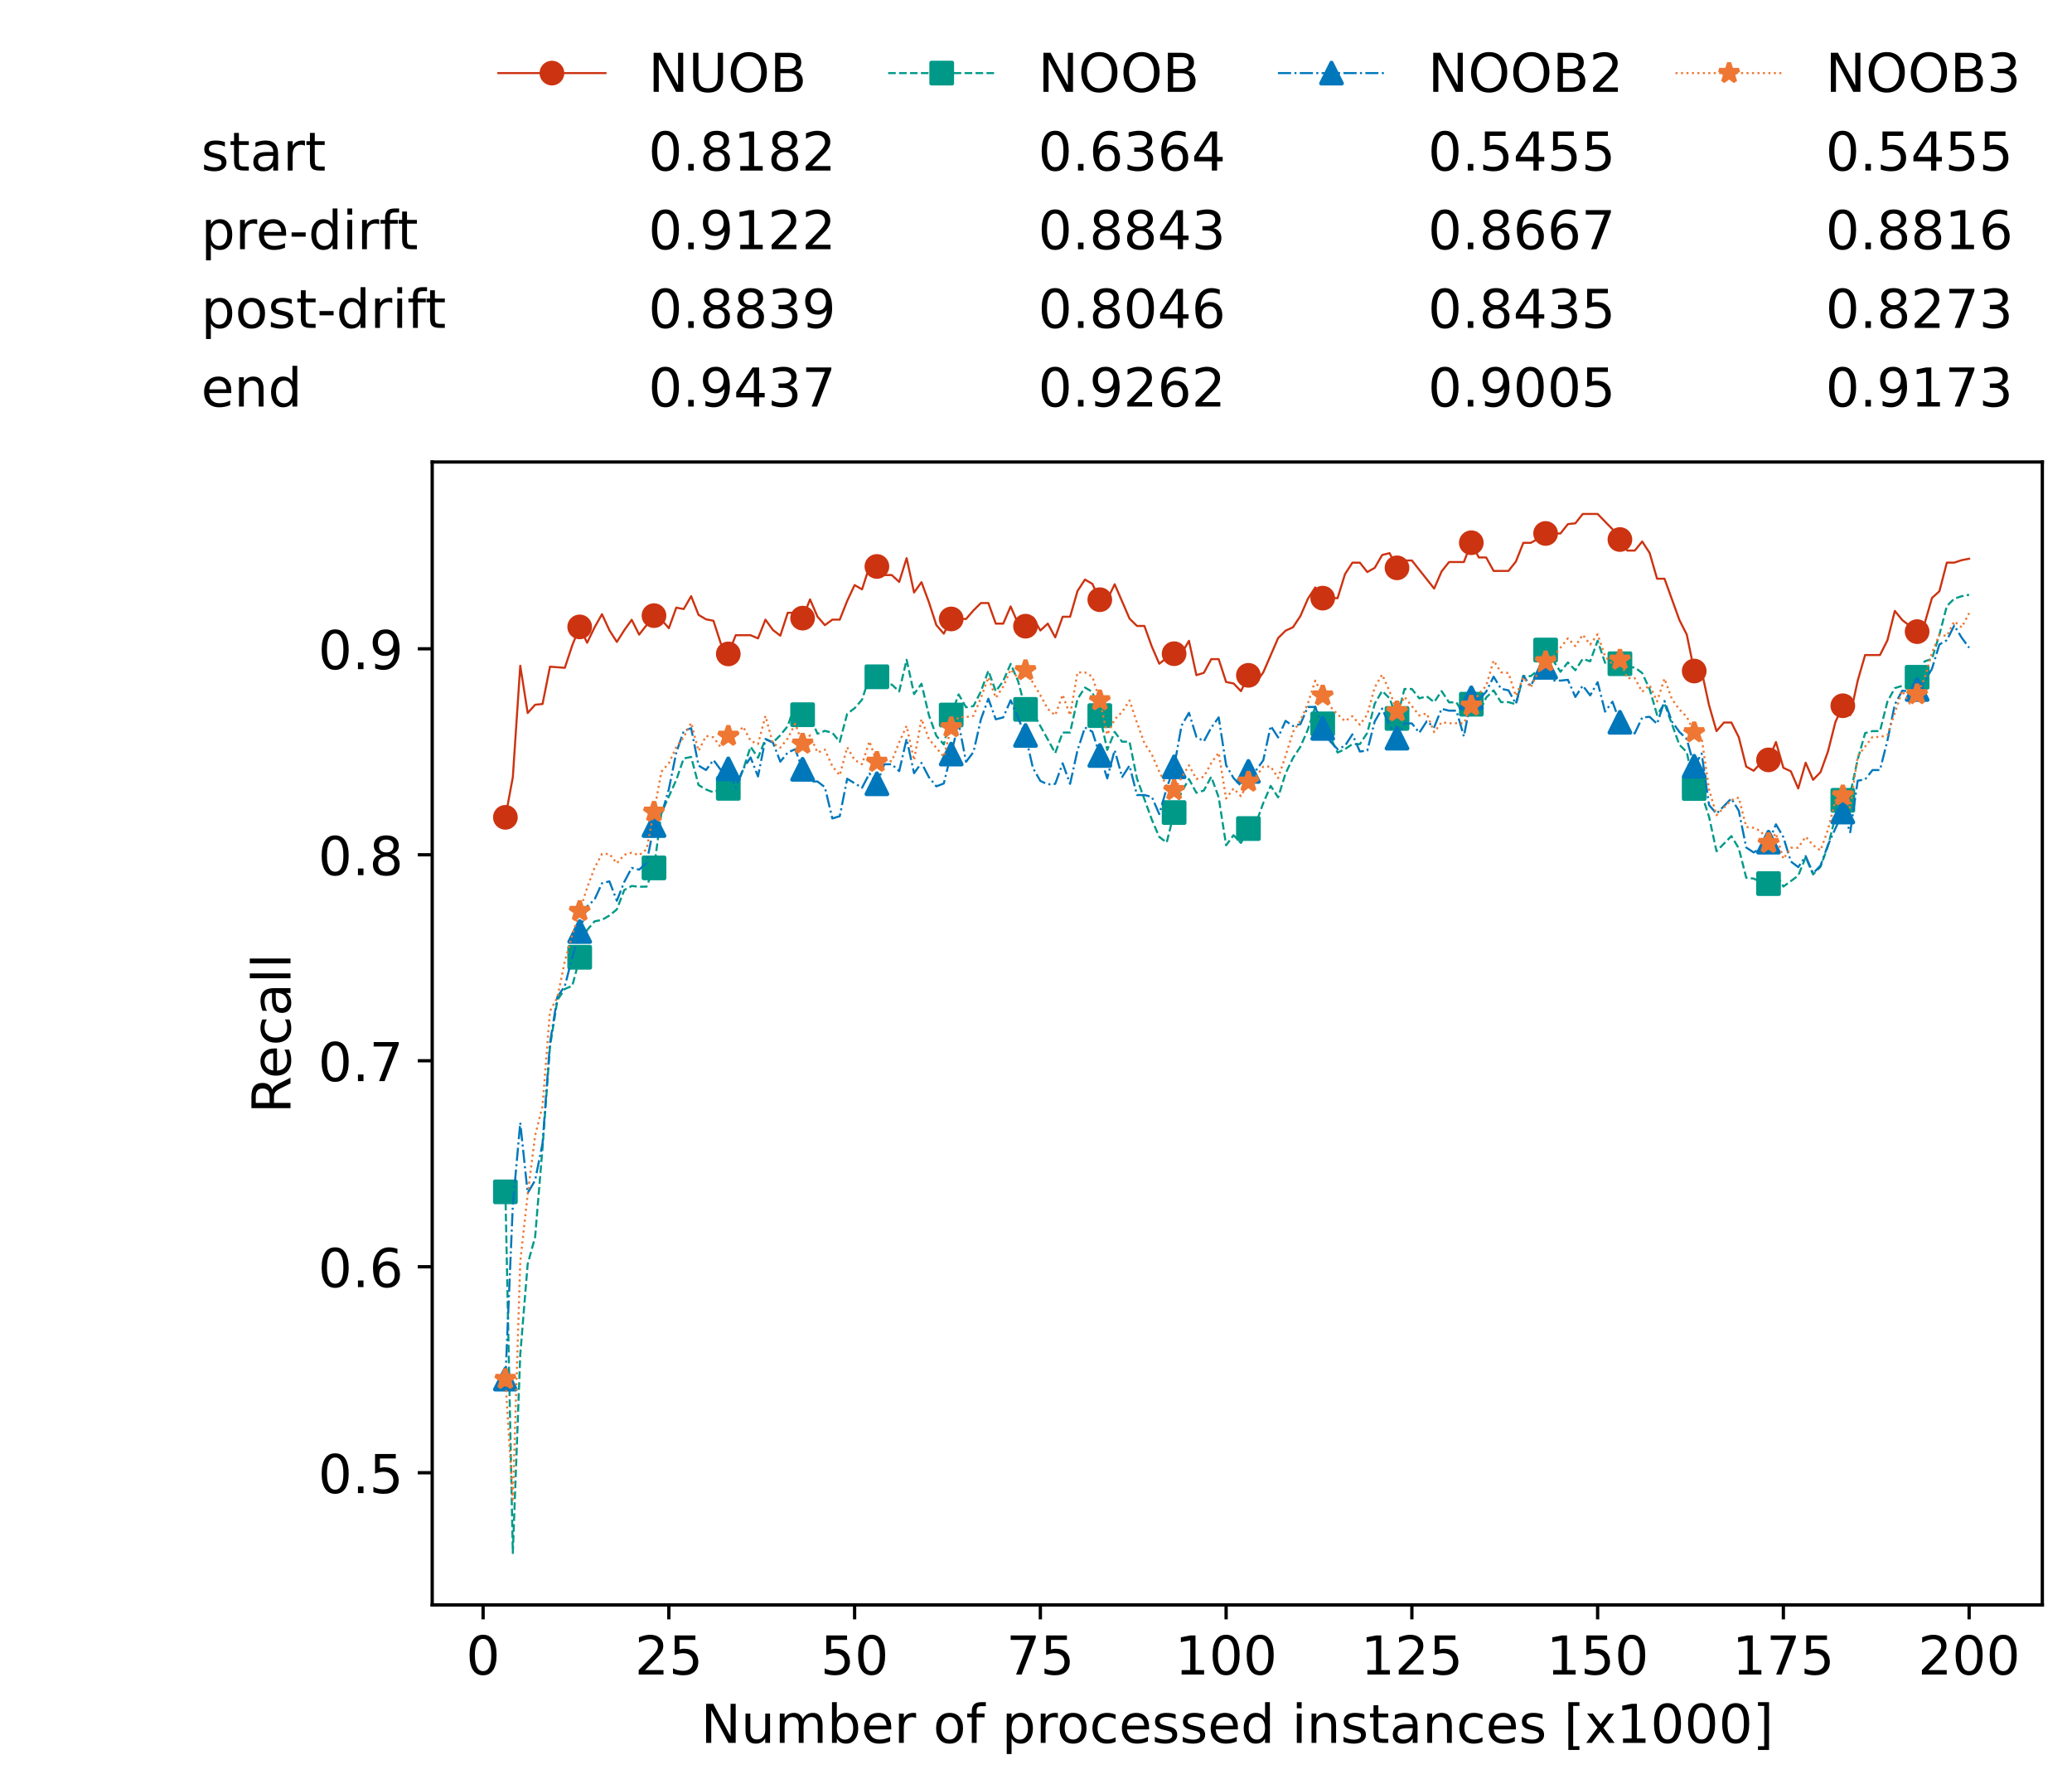 <?xml version="1.0" encoding="utf-8" standalone="no"?>
<!DOCTYPE svg PUBLIC "-//W3C//DTD SVG 1.1//EN"
  "http://www.w3.org/Graphics/SVG/1.1/DTD/svg11.dtd">
<!-- Created with matplotlib (https://matplotlib.org/) -->
<svg height="432.615pt" version="1.1" viewBox="0 0 502.65 432.615" width="502.65pt" xmlns="http://www.w3.org/2000/svg" xmlns:xlink="http://www.w3.org/1999/xlink">
 <defs>
  <style type="text/css">*{stroke-linecap:butt;stroke-linejoin:round;}</style>
 </defs>
 <g id="figure_1">
  <g id="patch_1">
   <path d="M 0 432.615 
L 502.65 432.615 
L 502.65 0 
L 0 0 
z
" style="fill:#ffffff;"/>
  </g>
  <g id="axes_1">
   <g id="patch_2">
    <path d="M 104.85 389.252 
L 495.45 389.252 
L 495.45 112.052 
L 104.85 112.052 
z
" style="fill:#ffffff;"/>
   </g>
   <g id="matplotlib.axis_1">
    <g id="xtick_1">
     <g id="line2d_1">
      <defs>
       <path d="M 0 0 
L 0 3.5 
" id="m21f226352d" style="stroke:#000000;stroke-width:0.8;"/>
      </defs>
      <g>
       <use style="stroke:#000000;stroke-width:0.8;" x="117.197" xlink:href="#m21f226352d" y="389.252"/>
      </g>
     </g>
     <g id="text_1">
      <!-- 0 -->
      <g transform="translate(113.061 406.13)scale(0.13 -0.13)">
       <defs>
        <path d="M 31.781 66.406 
Q 24.172 66.406 20.328 58.906 
Q 16.5 51.422 16.5 36.375 
Q 16.5 21.391 20.328 13.891 
Q 24.172 6.391 31.781 6.391 
Q 39.453 6.391 43.281 13.891 
Q 47.125 21.391 47.125 36.375 
Q 47.125 51.422 43.281 58.906 
Q 39.453 66.406 31.781 66.406 
z
M 31.781 74.219 
Q 44.047 74.219 50.516 64.516 
Q 56.984 54.828 56.984 36.375 
Q 56.984 17.969 50.516 8.266 
Q 44.047 -1.422 31.781 -1.422 
Q 19.531 -1.422 13.062 8.266 
Q 6.594 17.969 6.594 36.375 
Q 6.594 54.828 13.062 64.516 
Q 19.531 74.219 31.781 74.219 
z
" id="DejaVuSans-48"/>
       </defs>
       <use xlink:href="#DejaVuSans-48"/>
      </g>
     </g>
    </g>
    <g id="xtick_2">
     <g id="line2d_2">
      <g>
       <use style="stroke:#000000;stroke-width:0.8;" x="162.259" xlink:href="#m21f226352d" y="389.252"/>
      </g>
     </g>
     <g id="text_2">
      <!-- 25 -->
      <g transform="translate(153.988 406.13)scale(0.13 -0.13)">
       <defs>
        <path d="M 19.188 8.297 
L 53.609 8.297 
L 53.609 0 
L 7.328 0 
L 7.328 8.297 
Q 12.938 14.109 22.625 23.891 
Q 32.328 33.688 34.812 36.531 
Q 39.547 41.844 41.422 45.531 
Q 43.312 49.219 43.312 52.781 
Q 43.312 58.594 39.234 62.25 
Q 35.156 65.922 28.609 65.922 
Q 23.969 65.922 18.812 64.312 
Q 13.672 62.703 7.812 59.422 
L 7.812 69.391 
Q 13.766 71.781 18.938 73 
Q 24.125 74.219 28.422 74.219 
Q 39.75 74.219 46.484 68.547 
Q 53.219 62.891 53.219 53.422 
Q 53.219 48.922 51.531 44.891 
Q 49.859 40.875 45.406 35.406 
Q 44.188 33.984 37.641 27.219 
Q 31.109 20.453 19.188 8.297 
z
" id="DejaVuSans-50"/>
        <path d="M 10.797 72.906 
L 49.516 72.906 
L 49.516 64.594 
L 19.828 64.594 
L 19.828 46.734 
Q 21.969 47.469 24.109 47.828 
Q 26.266 48.188 28.422 48.188 
Q 40.625 48.188 47.75 41.5 
Q 54.891 34.812 54.891 23.391 
Q 54.891 11.625 47.562 5.094 
Q 40.234 -1.422 26.906 -1.422 
Q 22.312 -1.422 17.547 -0.641 
Q 12.797 0.141 7.719 1.703 
L 7.719 11.625 
Q 12.109 9.234 16.797 8.062 
Q 21.484 6.891 26.703 6.891 
Q 35.156 6.891 40.078 11.328 
Q 45.016 15.766 45.016 23.391 
Q 45.016 31 40.078 35.438 
Q 35.156 39.891 26.703 39.891 
Q 22.75 39.891 18.812 39.016 
Q 14.891 38.141 10.797 36.281 
z
" id="DejaVuSans-53"/>
       </defs>
       <use xlink:href="#DejaVuSans-50"/>
       <use x="63.623" xlink:href="#DejaVuSans-53"/>
      </g>
     </g>
    </g>
    <g id="xtick_3">
     <g id="line2d_3">
      <g>
       <use style="stroke:#000000;stroke-width:0.8;" x="207.322" xlink:href="#m21f226352d" y="389.252"/>
      </g>
     </g>
     <g id="text_3">
      <!-- 50 -->
      <g transform="translate(199.05 406.13)scale(0.13 -0.13)">
       <use xlink:href="#DejaVuSans-53"/>
       <use x="63.623" xlink:href="#DejaVuSans-48"/>
      </g>
     </g>
    </g>
    <g id="xtick_4">
     <g id="line2d_4">
      <g>
       <use style="stroke:#000000;stroke-width:0.8;" x="252.384" xlink:href="#m21f226352d" y="389.252"/>
      </g>
     </g>
     <g id="text_4">
      <!-- 75 -->
      <g transform="translate(244.113 406.13)scale(0.13 -0.13)">
       <defs>
        <path d="M 8.203 72.906 
L 55.078 72.906 
L 55.078 68.703 
L 28.609 0 
L 18.312 0 
L 43.219 64.594 
L 8.203 64.594 
z
" id="DejaVuSans-55"/>
       </defs>
       <use xlink:href="#DejaVuSans-55"/>
       <use x="63.623" xlink:href="#DejaVuSans-53"/>
      </g>
     </g>
    </g>
    <g id="xtick_5">
     <g id="line2d_5">
      <g>
       <use style="stroke:#000000;stroke-width:0.8;" x="297.446" xlink:href="#m21f226352d" y="389.252"/>
      </g>
     </g>
     <g id="text_5">
      <!-- 100 -->
      <g transform="translate(285.039 406.13)scale(0.13 -0.13)">
       <defs>
        <path d="M 12.406 8.297 
L 28.516 8.297 
L 28.516 63.922 
L 10.984 60.406 
L 10.984 69.391 
L 28.422 72.906 
L 38.281 72.906 
L 38.281 8.297 
L 54.391 8.297 
L 54.391 0 
L 12.406 0 
z
" id="DejaVuSans-49"/>
       </defs>
       <use xlink:href="#DejaVuSans-49"/>
       <use x="63.623" xlink:href="#DejaVuSans-48"/>
       <use x="127.246" xlink:href="#DejaVuSans-48"/>
      </g>
     </g>
    </g>
    <g id="xtick_6">
     <g id="line2d_6">
      <g>
       <use style="stroke:#000000;stroke-width:0.8;" x="342.509" xlink:href="#m21f226352d" y="389.252"/>
      </g>
     </g>
     <g id="text_6">
      <!-- 125 -->
      <g transform="translate(330.102 406.13)scale(0.13 -0.13)">
       <use xlink:href="#DejaVuSans-49"/>
       <use x="63.623" xlink:href="#DejaVuSans-50"/>
       <use x="127.246" xlink:href="#DejaVuSans-53"/>
      </g>
     </g>
    </g>
    <g id="xtick_7">
     <g id="line2d_7">
      <g>
       <use style="stroke:#000000;stroke-width:0.8;" x="387.571" xlink:href="#m21f226352d" y="389.252"/>
      </g>
     </g>
     <g id="text_7">
      <!-- 150 -->
      <g transform="translate(375.164 406.13)scale(0.13 -0.13)">
       <use xlink:href="#DejaVuSans-49"/>
       <use x="63.623" xlink:href="#DejaVuSans-53"/>
       <use x="127.246" xlink:href="#DejaVuSans-48"/>
      </g>
     </g>
    </g>
    <g id="xtick_8">
     <g id="line2d_8">
      <g>
       <use style="stroke:#000000;stroke-width:0.8;" x="432.633" xlink:href="#m21f226352d" y="389.252"/>
      </g>
     </g>
     <g id="text_8">
      <!-- 175 -->
      <g transform="translate(420.226 406.13)scale(0.13 -0.13)">
       <use xlink:href="#DejaVuSans-49"/>
       <use x="63.623" xlink:href="#DejaVuSans-55"/>
       <use x="127.246" xlink:href="#DejaVuSans-53"/>
      </g>
     </g>
    </g>
    <g id="xtick_9">
     <g id="line2d_9">
      <g>
       <use style="stroke:#000000;stroke-width:0.8;" x="477.695" xlink:href="#m21f226352d" y="389.252"/>
      </g>
     </g>
     <g id="text_9">
      <!-- 200 -->
      <g transform="translate(465.289 406.13)scale(0.13 -0.13)">
       <use xlink:href="#DejaVuSans-50"/>
       <use x="63.623" xlink:href="#DejaVuSans-48"/>
       <use x="127.246" xlink:href="#DejaVuSans-48"/>
      </g>
     </g>
    </g>
    <g id="text_10">
     <!-- Number of processed instances [x1000] -->
     <g transform="translate(170.025 422.711)scale(0.13 -0.13)">
      <defs>
       <path d="M 9.812 72.906 
L 23.094 72.906 
L 55.422 11.922 
L 55.422 72.906 
L 64.984 72.906 
L 64.984 0 
L 51.703 0 
L 19.391 60.984 
L 19.391 0 
L 9.812 0 
z
" id="DejaVuSans-78"/>
       <path d="M 8.5 21.578 
L 8.5 54.688 
L 17.484 54.688 
L 17.484 21.922 
Q 17.484 14.156 20.5 10.266 
Q 23.531 6.391 29.594 6.391 
Q 36.859 6.391 41.078 11.031 
Q 45.312 15.672 45.312 23.688 
L 45.312 54.688 
L 54.297 54.688 
L 54.297 0 
L 45.312 0 
L 45.312 8.406 
Q 42.047 3.422 37.719 1 
Q 33.406 -1.422 27.688 -1.422 
Q 18.266 -1.422 13.375 4.438 
Q 8.5 10.297 8.5 21.578 
z
M 31.109 56 
z
" id="DejaVuSans-117"/>
       <path d="M 52 44.188 
Q 55.375 50.25 60.062 53.125 
Q 64.75 56 71.094 56 
Q 79.641 56 84.281 50.016 
Q 88.922 44.047 88.922 33.016 
L 88.922 0 
L 79.891 0 
L 79.891 32.719 
Q 79.891 40.578 77.094 44.375 
Q 74.312 48.188 68.609 48.188 
Q 61.625 48.188 57.562 43.547 
Q 53.516 38.922 53.516 30.906 
L 53.516 0 
L 44.484 0 
L 44.484 32.719 
Q 44.484 40.625 41.703 44.406 
Q 38.922 48.188 33.109 48.188 
Q 26.219 48.188 22.156 43.531 
Q 18.109 38.875 18.109 30.906 
L 18.109 0 
L 9.078 0 
L 9.078 54.688 
L 18.109 54.688 
L 18.109 46.188 
Q 21.188 51.219 25.484 53.609 
Q 29.781 56 35.688 56 
Q 41.656 56 45.828 52.969 
Q 50 49.953 52 44.188 
z
" id="DejaVuSans-109"/>
       <path d="M 48.688 27.297 
Q 48.688 37.203 44.609 42.844 
Q 40.531 48.484 33.406 48.484 
Q 26.266 48.484 22.188 42.844 
Q 18.109 37.203 18.109 27.297 
Q 18.109 17.391 22.188 11.75 
Q 26.266 6.109 33.406 6.109 
Q 40.531 6.109 44.609 11.75 
Q 48.688 17.391 48.688 27.297 
z
M 18.109 46.391 
Q 20.953 51.266 25.266 53.625 
Q 29.594 56 35.594 56 
Q 45.562 56 51.781 48.094 
Q 58.016 40.188 58.016 27.297 
Q 58.016 14.406 51.781 6.484 
Q 45.562 -1.422 35.594 -1.422 
Q 29.594 -1.422 25.266 0.953 
Q 20.953 3.328 18.109 8.203 
L 18.109 0 
L 9.078 0 
L 9.078 75.984 
L 18.109 75.984 
z
" id="DejaVuSans-98"/>
       <path d="M 56.203 29.594 
L 56.203 25.203 
L 14.891 25.203 
Q 15.484 15.922 20.484 11.062 
Q 25.484 6.203 34.422 6.203 
Q 39.594 6.203 44.453 7.469 
Q 49.312 8.734 54.109 11.281 
L 54.109 2.781 
Q 49.266 0.734 44.188 -0.344 
Q 39.109 -1.422 33.891 -1.422 
Q 20.797 -1.422 13.156 6.188 
Q 5.516 13.812 5.516 26.812 
Q 5.516 40.234 12.766 48.109 
Q 20.016 56 32.328 56 
Q 43.359 56 49.781 48.891 
Q 56.203 41.797 56.203 29.594 
z
M 47.219 32.234 
Q 47.125 39.594 43.094 43.984 
Q 39.062 48.391 32.422 48.391 
Q 24.906 48.391 20.391 44.141 
Q 15.875 39.891 15.188 32.172 
z
" id="DejaVuSans-101"/>
       <path d="M 41.109 46.297 
Q 39.594 47.172 37.812 47.578 
Q 36.031 48 33.891 48 
Q 26.266 48 22.188 43.047 
Q 18.109 38.094 18.109 28.812 
L 18.109 0 
L 9.078 0 
L 9.078 54.688 
L 18.109 54.688 
L 18.109 46.188 
Q 20.953 51.172 25.484 53.578 
Q 30.031 56 36.531 56 
Q 37.453 56 38.578 55.875 
Q 39.703 55.766 41.062 55.516 
z
" id="DejaVuSans-114"/>
       <path id="DejaVuSans-32"/>
       <path d="M 30.609 48.391 
Q 23.391 48.391 19.188 42.75 
Q 14.984 37.109 14.984 27.297 
Q 14.984 17.484 19.156 11.844 
Q 23.344 6.203 30.609 6.203 
Q 37.797 6.203 41.984 11.859 
Q 46.188 17.531 46.188 27.297 
Q 46.188 37.016 41.984 42.703 
Q 37.797 48.391 30.609 48.391 
z
M 30.609 56 
Q 42.328 56 49.016 48.375 
Q 55.719 40.766 55.719 27.297 
Q 55.719 13.875 49.016 6.219 
Q 42.328 -1.422 30.609 -1.422 
Q 18.844 -1.422 12.172 6.219 
Q 5.516 13.875 5.516 27.297 
Q 5.516 40.766 12.172 48.375 
Q 18.844 56 30.609 56 
z
" id="DejaVuSans-111"/>
       <path d="M 37.109 75.984 
L 37.109 68.5 
L 28.516 68.5 
Q 23.688 68.5 21.797 66.547 
Q 19.922 64.594 19.922 59.516 
L 19.922 54.688 
L 34.719 54.688 
L 34.719 47.703 
L 19.922 47.703 
L 19.922 0 
L 10.891 0 
L 10.891 47.703 
L 2.297 47.703 
L 2.297 54.688 
L 10.891 54.688 
L 10.891 58.5 
Q 10.891 67.625 15.141 71.797 
Q 19.391 75.984 28.609 75.984 
z
" id="DejaVuSans-102"/>
       <path d="M 18.109 8.203 
L 18.109 -20.797 
L 9.078 -20.797 
L 9.078 54.688 
L 18.109 54.688 
L 18.109 46.391 
Q 20.953 51.266 25.266 53.625 
Q 29.594 56 35.594 56 
Q 45.562 56 51.781 48.094 
Q 58.016 40.188 58.016 27.297 
Q 58.016 14.406 51.781 6.484 
Q 45.562 -1.422 35.594 -1.422 
Q 29.594 -1.422 25.266 0.953 
Q 20.953 3.328 18.109 8.203 
z
M 48.688 27.297 
Q 48.688 37.203 44.609 42.844 
Q 40.531 48.484 33.406 48.484 
Q 26.266 48.484 22.188 42.844 
Q 18.109 37.203 18.109 27.297 
Q 18.109 17.391 22.188 11.75 
Q 26.266 6.109 33.406 6.109 
Q 40.531 6.109 44.609 11.75 
Q 48.688 17.391 48.688 27.297 
z
" id="DejaVuSans-112"/>
       <path d="M 48.781 52.594 
L 48.781 44.188 
Q 44.969 46.297 41.141 47.344 
Q 37.312 48.391 33.406 48.391 
Q 24.656 48.391 19.812 42.844 
Q 14.984 37.312 14.984 27.297 
Q 14.984 17.281 19.812 11.734 
Q 24.656 6.203 33.406 6.203 
Q 37.312 6.203 41.141 7.25 
Q 44.969 8.297 48.781 10.406 
L 48.781 2.094 
Q 45.016 0.344 40.984 -0.531 
Q 36.969 -1.422 32.422 -1.422 
Q 20.062 -1.422 12.781 6.344 
Q 5.516 14.109 5.516 27.297 
Q 5.516 40.672 12.859 48.328 
Q 20.219 56 33.016 56 
Q 37.156 56 41.109 55.141 
Q 45.062 54.297 48.781 52.594 
z
" id="DejaVuSans-99"/>
       <path d="M 44.281 53.078 
L 44.281 44.578 
Q 40.484 46.531 36.375 47.5 
Q 32.281 48.484 27.875 48.484 
Q 21.188 48.484 17.844 46.438 
Q 14.5 44.391 14.5 40.281 
Q 14.5 37.156 16.891 35.375 
Q 19.281 33.594 26.516 31.984 
L 29.594 31.297 
Q 39.156 29.25 43.188 25.516 
Q 47.219 21.781 47.219 15.094 
Q 47.219 7.469 41.188 3.016 
Q 35.156 -1.422 24.609 -1.422 
Q 20.219 -1.422 15.453 -0.562 
Q 10.688 0.297 5.422 2 
L 5.422 11.281 
Q 10.406 8.688 15.234 7.391 
Q 20.062 6.109 24.812 6.109 
Q 31.156 6.109 34.562 8.281 
Q 37.984 10.453 37.984 14.406 
Q 37.984 18.062 35.516 20.016 
Q 33.062 21.969 24.703 23.781 
L 21.578 24.516 
Q 13.234 26.266 9.516 29.906 
Q 5.812 33.547 5.812 39.891 
Q 5.812 47.609 11.281 51.797 
Q 16.75 56 26.812 56 
Q 31.781 56 36.172 55.266 
Q 40.578 54.547 44.281 53.078 
z
" id="DejaVuSans-115"/>
       <path d="M 45.406 46.391 
L 45.406 75.984 
L 54.391 75.984 
L 54.391 0 
L 45.406 0 
L 45.406 8.203 
Q 42.578 3.328 38.25 0.953 
Q 33.938 -1.422 27.875 -1.422 
Q 17.969 -1.422 11.734 6.484 
Q 5.516 14.406 5.516 27.297 
Q 5.516 40.188 11.734 48.094 
Q 17.969 56 27.875 56 
Q 33.938 56 38.25 53.625 
Q 42.578 51.266 45.406 46.391 
z
M 14.797 27.297 
Q 14.797 17.391 18.875 11.75 
Q 22.953 6.109 30.078 6.109 
Q 37.203 6.109 41.297 11.75 
Q 45.406 17.391 45.406 27.297 
Q 45.406 37.203 41.297 42.844 
Q 37.203 48.484 30.078 48.484 
Q 22.953 48.484 18.875 42.844 
Q 14.797 37.203 14.797 27.297 
z
" id="DejaVuSans-100"/>
       <path d="M 9.422 54.688 
L 18.406 54.688 
L 18.406 0 
L 9.422 0 
z
M 9.422 75.984 
L 18.406 75.984 
L 18.406 64.594 
L 9.422 64.594 
z
" id="DejaVuSans-105"/>
       <path d="M 54.891 33.016 
L 54.891 0 
L 45.906 0 
L 45.906 32.719 
Q 45.906 40.484 42.875 44.328 
Q 39.844 48.188 33.797 48.188 
Q 26.516 48.188 22.312 43.547 
Q 18.109 38.922 18.109 30.906 
L 18.109 0 
L 9.078 0 
L 9.078 54.688 
L 18.109 54.688 
L 18.109 46.188 
Q 21.344 51.125 25.703 53.562 
Q 30.078 56 35.797 56 
Q 45.219 56 50.047 50.172 
Q 54.891 44.344 54.891 33.016 
z
" id="DejaVuSans-110"/>
       <path d="M 18.312 70.219 
L 18.312 54.688 
L 36.812 54.688 
L 36.812 47.703 
L 18.312 47.703 
L 18.312 18.016 
Q 18.312 11.328 20.141 9.422 
Q 21.969 7.516 27.594 7.516 
L 36.812 7.516 
L 36.812 0 
L 27.594 0 
Q 17.188 0 13.234 3.875 
Q 9.281 7.766 9.281 18.016 
L 9.281 47.703 
L 2.688 47.703 
L 2.688 54.688 
L 9.281 54.688 
L 9.281 70.219 
z
" id="DejaVuSans-116"/>
       <path d="M 34.281 27.484 
Q 23.391 27.484 19.188 25 
Q 14.984 22.516 14.984 16.5 
Q 14.984 11.719 18.141 8.906 
Q 21.297 6.109 26.703 6.109 
Q 34.188 6.109 38.703 11.406 
Q 43.219 16.703 43.219 25.484 
L 43.219 27.484 
z
M 52.203 31.203 
L 52.203 0 
L 43.219 0 
L 43.219 8.297 
Q 40.141 3.328 35.547 0.953 
Q 30.953 -1.422 24.312 -1.422 
Q 15.922 -1.422 10.953 3.297 
Q 6 8.016 6 15.922 
Q 6 25.141 12.172 29.828 
Q 18.359 34.516 30.609 34.516 
L 43.219 34.516 
L 43.219 35.406 
Q 43.219 41.609 39.141 45 
Q 35.062 48.391 27.688 48.391 
Q 23 48.391 18.547 47.266 
Q 14.109 46.141 10.016 43.891 
L 10.016 52.203 
Q 14.938 54.109 19.578 55.047 
Q 24.219 56 28.609 56 
Q 40.484 56 46.344 49.844 
Q 52.203 43.703 52.203 31.203 
z
" id="DejaVuSans-97"/>
       <path d="M 8.594 75.984 
L 29.297 75.984 
L 29.297 69 
L 17.578 69 
L 17.578 -6.203 
L 29.297 -6.203 
L 29.297 -13.188 
L 8.594 -13.188 
z
" id="DejaVuSans-91"/>
       <path d="M 54.891 54.688 
L 35.109 28.078 
L 55.906 0 
L 45.312 0 
L 29.391 21.484 
L 13.484 0 
L 2.875 0 
L 24.125 28.609 
L 4.688 54.688 
L 15.281 54.688 
L 29.781 35.203 
L 44.281 54.688 
z
" id="DejaVuSans-120"/>
       <path d="M 30.422 75.984 
L 30.422 -13.188 
L 9.719 -13.188 
L 9.719 -6.203 
L 21.391 -6.203 
L 21.391 69 
L 9.719 69 
L 9.719 75.984 
z
" id="DejaVuSans-93"/>
      </defs>
      <use xlink:href="#DejaVuSans-78"/>
      <use x="74.805" xlink:href="#DejaVuSans-117"/>
      <use x="138.184" xlink:href="#DejaVuSans-109"/>
      <use x="235.596" xlink:href="#DejaVuSans-98"/>
      <use x="299.072" xlink:href="#DejaVuSans-101"/>
      <use x="360.596" xlink:href="#DejaVuSans-114"/>
      <use x="401.709" xlink:href="#DejaVuSans-32"/>
      <use x="433.496" xlink:href="#DejaVuSans-111"/>
      <use x="494.678" xlink:href="#DejaVuSans-102"/>
      <use x="529.883" xlink:href="#DejaVuSans-32"/>
      <use x="561.67" xlink:href="#DejaVuSans-112"/>
      <use x="625.146" xlink:href="#DejaVuSans-114"/>
      <use x="664.01" xlink:href="#DejaVuSans-111"/>
      <use x="725.191" xlink:href="#DejaVuSans-99"/>
      <use x="780.172" xlink:href="#DejaVuSans-101"/>
      <use x="841.695" xlink:href="#DejaVuSans-115"/>
      <use x="893.795" xlink:href="#DejaVuSans-115"/>
      <use x="945.895" xlink:href="#DejaVuSans-101"/>
      <use x="1007.418" xlink:href="#DejaVuSans-100"/>
      <use x="1070.895" xlink:href="#DejaVuSans-32"/>
      <use x="1102.682" xlink:href="#DejaVuSans-105"/>
      <use x="1130.465" xlink:href="#DejaVuSans-110"/>
      <use x="1193.844" xlink:href="#DejaVuSans-115"/>
      <use x="1245.943" xlink:href="#DejaVuSans-116"/>
      <use x="1285.152" xlink:href="#DejaVuSans-97"/>
      <use x="1346.432" xlink:href="#DejaVuSans-110"/>
      <use x="1409.811" xlink:href="#DejaVuSans-99"/>
      <use x="1464.791" xlink:href="#DejaVuSans-101"/>
      <use x="1526.314" xlink:href="#DejaVuSans-115"/>
      <use x="1578.414" xlink:href="#DejaVuSans-32"/>
      <use x="1610.201" xlink:href="#DejaVuSans-91"/>
      <use x="1649.215" xlink:href="#DejaVuSans-120"/>
      <use x="1708.395" xlink:href="#DejaVuSans-49"/>
      <use x="1772.018" xlink:href="#DejaVuSans-48"/>
      <use x="1835.641" xlink:href="#DejaVuSans-48"/>
      <use x="1899.264" xlink:href="#DejaVuSans-48"/>
      <use x="1962.887" xlink:href="#DejaVuSans-93"/>
     </g>
    </g>
   </g>
   <g id="matplotlib.axis_2">
    <g id="ytick_1">
     <g id="line2d_10">
      <defs>
       <path d="M 0 0 
L -3.5 0 
" id="m228a844b98" style="stroke:#000000;stroke-width:0.8;"/>
      </defs>
      <g>
       <use style="stroke:#000000;stroke-width:0.8;" x="104.85" xlink:href="#m228a844b98" y="357.188"/>
      </g>
     </g>
     <g id="text_11">
      <!-- 0.5 -->
      <g transform="translate(77.176 362.127)scale(0.13 -0.13)">
       <defs>
        <path d="M 10.688 12.406 
L 21 12.406 
L 21 0 
L 10.688 0 
z
" id="DejaVuSans-46"/>
       </defs>
       <use xlink:href="#DejaVuSans-48"/>
       <use x="63.623" xlink:href="#DejaVuSans-46"/>
       <use x="95.41" xlink:href="#DejaVuSans-53"/>
      </g>
     </g>
    </g>
    <g id="ytick_2">
     <g id="line2d_11">
      <g>
       <use style="stroke:#000000;stroke-width:0.8;" x="104.85" xlink:href="#m228a844b98" y="307.23"/>
      </g>
     </g>
     <g id="text_12">
      <!-- 0.6 -->
      <g transform="translate(77.176 312.169)scale(0.13 -0.13)">
       <defs>
        <path d="M 33.016 40.375 
Q 26.375 40.375 22.484 35.828 
Q 18.609 31.297 18.609 23.391 
Q 18.609 15.531 22.484 10.953 
Q 26.375 6.391 33.016 6.391 
Q 39.656 6.391 43.531 10.953 
Q 47.406 15.531 47.406 23.391 
Q 47.406 31.297 43.531 35.828 
Q 39.656 40.375 33.016 40.375 
z
M 52.594 71.297 
L 52.594 62.312 
Q 48.875 64.062 45.094 64.984 
Q 41.312 65.922 37.594 65.922 
Q 27.828 65.922 22.672 59.328 
Q 17.531 52.734 16.797 39.406 
Q 19.672 43.656 24.016 45.922 
Q 28.375 48.188 33.594 48.188 
Q 44.578 48.188 50.953 41.516 
Q 57.328 34.859 57.328 23.391 
Q 57.328 12.156 50.688 5.359 
Q 44.047 -1.422 33.016 -1.422 
Q 20.359 -1.422 13.672 8.266 
Q 6.984 17.969 6.984 36.375 
Q 6.984 53.656 15.188 63.938 
Q 23.391 74.219 37.203 74.219 
Q 40.922 74.219 44.703 73.484 
Q 48.484 72.75 52.594 71.297 
z
" id="DejaVuSans-54"/>
       </defs>
       <use xlink:href="#DejaVuSans-48"/>
       <use x="63.623" xlink:href="#DejaVuSans-46"/>
       <use x="95.41" xlink:href="#DejaVuSans-54"/>
      </g>
     </g>
    </g>
    <g id="ytick_3">
     <g id="line2d_12">
      <g>
       <use style="stroke:#000000;stroke-width:0.8;" x="104.85" xlink:href="#m228a844b98" y="257.272"/>
      </g>
     </g>
     <g id="text_13">
      <!-- 0.7 -->
      <g transform="translate(77.176 262.211)scale(0.13 -0.13)">
       <use xlink:href="#DejaVuSans-48"/>
       <use x="63.623" xlink:href="#DejaVuSans-46"/>
       <use x="95.41" xlink:href="#DejaVuSans-55"/>
      </g>
     </g>
    </g>
    <g id="ytick_4">
     <g id="line2d_13">
      <g>
       <use style="stroke:#000000;stroke-width:0.8;" x="104.85" xlink:href="#m228a844b98" y="207.314"/>
      </g>
     </g>
     <g id="text_14">
      <!-- 0.8 -->
      <g transform="translate(77.176 212.253)scale(0.13 -0.13)">
       <defs>
        <path d="M 31.781 34.625 
Q 24.75 34.625 20.719 30.859 
Q 16.703 27.094 16.703 20.516 
Q 16.703 13.922 20.719 10.156 
Q 24.75 6.391 31.781 6.391 
Q 38.812 6.391 42.859 10.172 
Q 46.922 13.969 46.922 20.516 
Q 46.922 27.094 42.891 30.859 
Q 38.875 34.625 31.781 34.625 
z
M 21.922 38.812 
Q 15.578 40.375 12.031 44.719 
Q 8.5 49.078 8.5 55.328 
Q 8.5 64.062 14.719 69.141 
Q 20.953 74.219 31.781 74.219 
Q 42.672 74.219 48.875 69.141 
Q 55.078 64.062 55.078 55.328 
Q 55.078 49.078 51.531 44.719 
Q 48 40.375 41.703 38.812 
Q 48.828 37.156 52.797 32.312 
Q 56.781 27.484 56.781 20.516 
Q 56.781 9.906 50.312 4.234 
Q 43.844 -1.422 31.781 -1.422 
Q 19.734 -1.422 13.25 4.234 
Q 6.781 9.906 6.781 20.516 
Q 6.781 27.484 10.781 32.312 
Q 14.797 37.156 21.922 38.812 
z
M 18.312 54.391 
Q 18.312 48.734 21.844 45.562 
Q 25.391 42.391 31.781 42.391 
Q 38.141 42.391 41.719 45.562 
Q 45.312 48.734 45.312 54.391 
Q 45.312 60.062 41.719 63.234 
Q 38.141 66.406 31.781 66.406 
Q 25.391 66.406 21.844 63.234 
Q 18.312 60.062 18.312 54.391 
z
" id="DejaVuSans-56"/>
       </defs>
       <use xlink:href="#DejaVuSans-48"/>
       <use x="63.623" xlink:href="#DejaVuSans-46"/>
       <use x="95.41" xlink:href="#DejaVuSans-56"/>
      </g>
     </g>
    </g>
    <g id="ytick_5">
     <g id="line2d_14">
      <g>
       <use style="stroke:#000000;stroke-width:0.8;" x="104.85" xlink:href="#m228a844b98" y="157.356"/>
      </g>
     </g>
     <g id="text_15">
      <!-- 0.9 -->
      <g transform="translate(77.176 162.295)scale(0.13 -0.13)">
       <defs>
        <path d="M 10.984 1.516 
L 10.984 10.5 
Q 14.703 8.734 18.5 7.812 
Q 22.312 6.891 25.984 6.891 
Q 35.75 6.891 40.891 13.453 
Q 46.047 20.016 46.781 33.406 
Q 43.953 29.203 39.594 26.953 
Q 35.25 24.703 29.984 24.703 
Q 19.047 24.703 12.672 31.312 
Q 6.297 37.938 6.297 49.422 
Q 6.297 60.641 12.938 67.422 
Q 19.578 74.219 30.609 74.219 
Q 43.266 74.219 49.922 64.516 
Q 56.594 54.828 56.594 36.375 
Q 56.594 19.141 48.406 8.859 
Q 40.234 -1.422 26.422 -1.422 
Q 22.703 -1.422 18.891 -0.688 
Q 15.094 0.047 10.984 1.516 
z
M 30.609 32.422 
Q 37.25 32.422 41.125 36.953 
Q 45.016 41.5 45.016 49.422 
Q 45.016 57.281 41.125 61.844 
Q 37.25 66.406 30.609 66.406 
Q 23.969 66.406 20.094 61.844 
Q 16.219 57.281 16.219 49.422 
Q 16.219 41.5 20.094 36.953 
Q 23.969 32.422 30.609 32.422 
z
" id="DejaVuSans-57"/>
       </defs>
       <use xlink:href="#DejaVuSans-48"/>
       <use x="63.623" xlink:href="#DejaVuSans-46"/>
       <use x="95.41" xlink:href="#DejaVuSans-57"/>
      </g>
     </g>
    </g>
    <g id="text_16">
     <!-- Recall -->
     <g transform="translate(70.472 270.044)rotate(-90)scale(0.13 -0.13)">
      <defs>
       <path d="M 44.391 34.188 
Q 47.562 33.109 50.562 29.594 
Q 53.562 26.078 56.594 19.922 
L 66.609 0 
L 56 0 
L 46.688 18.703 
Q 43.062 26.031 39.672 28.422 
Q 36.281 30.812 30.422 30.812 
L 19.672 30.812 
L 19.672 0 
L 9.812 0 
L 9.812 72.906 
L 32.078 72.906 
Q 44.578 72.906 50.734 67.672 
Q 56.891 62.453 56.891 51.906 
Q 56.891 45.016 53.688 40.469 
Q 50.484 35.938 44.391 34.188 
z
M 19.672 64.797 
L 19.672 38.922 
L 32.078 38.922 
Q 39.203 38.922 42.844 42.219 
Q 46.484 45.516 46.484 51.906 
Q 46.484 58.297 42.844 61.547 
Q 39.203 64.797 32.078 64.797 
z
" id="DejaVuSans-82"/>
       <path d="M 9.422 75.984 
L 18.406 75.984 
L 18.406 0 
L 9.422 0 
z
" id="DejaVuSans-108"/>
      </defs>
      <use xlink:href="#DejaVuSans-82"/>
      <use x="64.982" xlink:href="#DejaVuSans-101"/>
      <use x="126.506" xlink:href="#DejaVuSans-99"/>
      <use x="181.486" xlink:href="#DejaVuSans-97"/>
      <use x="242.766" xlink:href="#DejaVuSans-108"/>
      <use x="270.549" xlink:href="#DejaVuSans-108"/>
     </g>
    </g>
   </g>
   <g id="line2d_15"/>
   <g id="line2d_16"/>
   <g id="line2d_17"/>
   <g id="line2d_18"/>
   <g id="line2d_19"/>
   <g id="line2d_20">
    <path clip-path="url(#p89b095dce5)" d="M 122.605 198.231 
L 124.407 188.499 
L 126.21 161.465 
L 128.012 172.927 
L 129.815 170.923 
L 131.617 170.744 
L 133.419 161.694 
L 137.024 161.964 
L 138.827 156.507 
L 140.629 152.043 
L 142.432 155.892 
L 144.234 152.162 
L 146.037 148.964 
L 147.839 152.854 
L 149.642 155.69 
L 151.444 152.849 
L 153.247 150.324 
L 155.049 153.908 
L 158.654 149.312 
L 160.457 150.285 
L 162.259 152.367 
L 164.062 147.371 
L 165.864 147.718 
L 167.667 144.595 
L 169.469 149.137 
L 171.272 150.204 
L 173.074 150.551 
L 174.877 156.102 
L 176.679 158.6 
L 178.482 154.059 
L 182.087 154.059 
L 183.889 154.827 
L 185.692 150.286 
L 187.494 152.783 
L 189.297 154.171 
L 191.099 148.62 
L 192.902 148.62 
L 194.704 149.918 
L 196.507 145.376 
L 198.309 149.539 
L 200.112 151.621 
L 201.914 150.283 
L 203.717 150.283 
L 205.519 145.741 
L 207.322 141.898 
L 209.124 142.939 
L 210.927 137.388 
L 212.729 137.388 
L 214.532 139.47 
L 216.334 139.47 
L 218.137 141.135 
L 219.939 135.371 
L 221.742 143.697 
L 223.544 141.199 
L 225.347 146.056 
L 227.149 151.607 
L 228.952 153.689 
L 230.754 150.12 
L 234.359 150.12 
L 236.162 148.039 
L 237.964 146.254 
L 239.767 146.254 
L 241.569 151.25 
L 243.372 151.25 
L 245.174 147.087 
L 246.976 151.25 
L 248.779 151.875 
L 250.581 149.793 
L 252.384 152.915 
L 254.186 151.25 
L 255.989 154.581 
L 257.791 149.585 
L 259.594 149.585 
L 261.396 143.34 
L 263.199 140.565 
L 265.001 141.605 
L 266.804 145.448 
L 268.606 145.448 
L 270.409 141.702 
L 274.014 150.028 
L 275.816 151.812 
L 277.619 151.812 
L 279.421 156.808 
L 281.224 160.971 
L 283.026 159.583 
L 284.829 158.543 
L 286.631 158.543 
L 288.434 155.42 
L 290.236 163.746 
L 292.039 163.191 
L 293.841 159.861 
L 295.644 159.861 
L 297.446 165.412 
L 299.249 165.759 
L 301.051 167.632 
L 302.854 163.789 
L 304.656 165.573 
L 306.459 163.075 
L 310.064 154.749 
L 311.866 152.965 
L 313.669 152.132 
L 315.471 149.407 
L 317.274 145.244 
L 319.076 142.469 
L 320.879 145.071 
L 324.484 145.071 
L 326.286 139.242 
L 328.089 136.467 
L 329.891 136.467 
L 331.694 138.738 
L 333.496 137.728 
L 335.299 134.606 
L 337.101 134.152 
L 338.904 137.72 
L 340.706 135.936 
L 342.509 135.936 
L 347.916 142.749 
L 349.719 138.585 
L 351.521 136.315 
L 355.126 136.315 
L 356.928 131.631 
L 358.731 135.199 
L 360.533 135.199 
L 362.336 138.466 
L 365.941 138.466 
L 367.743 136.195 
L 369.546 131.653 
L 371.348 131.653 
L 373.151 130.68 
L 374.953 129.383 
L 378.558 129.383 
L 380.361 127.112 
L 382.163 126.923 
L 383.966 124.652 
L 387.571 124.652 
L 391.176 128.357 
L 394.781 133.532 
L 396.583 133.532 
L 398.386 131.336 
L 400.188 134.111 
L 401.991 140.356 
L 403.793 140.356 
L 407.398 150.347 
L 409.201 153.916 
L 411.003 162.747 
L 412.806 162.747 
L 414.608 171.073 
L 416.411 177.318 
L 418.213 175.236 
L 420.016 175.236 
L 421.818 178.805 
L 423.621 185.942 
L 425.423 186.933 
L 427.226 185.011 
L 429.028 184.298 
L 430.831 179.974 
L 432.633 186.219 
L 434.436 187.059 
L 436.238 191.222 
L 438.041 184.977 
L 439.843 189.14 
L 441.646 187.267 
L 443.448 182.271 
L 445.251 175.134 
L 447.053 171.169 
L 448.856 173.44 
L 450.658 165.114 
L 452.461 158.869 
L 456.066 158.869 
L 457.868 155.301 
L 459.671 148.164 
L 461.473 150.384 
L 465.078 153.192 
L 466.881 151.27 
L 468.683 145.026 
L 470.485 143.393 
L 472.288 136.454 
L 474.09 136.454 
L 475.893 135.86 
L 477.695 135.513 
L 477.695 135.513 
" style="fill:none;stroke:#cc3311;stroke-linecap:square;stroke-width:0.5;"/>
    <defs>
     <path d="M 0 2.5 
C 0.663 2.5 1.299 2.237 1.768 1.768 
C 2.237 1.299 2.5 0.663 2.5 0 
C 2.5 -0.663 2.237 -1.299 1.768 -1.768 
C 1.299 -2.237 0.663 -2.5 0 -2.5 
C -0.663 -2.5 -1.299 -2.237 -1.768 -1.768 
C -2.237 -1.299 -2.5 -0.663 -2.5 0 
C -2.5 0.663 -2.237 1.299 -1.768 1.768 
C -1.299 2.237 -0.663 2.5 0 2.5 
z
" id="m2e16a13100" style="stroke:#cc3311;"/>
    </defs>
    <g clip-path="url(#p89b095dce5)">
     <use style="fill:#cc3311;stroke:#cc3311;" x="122.605" xlink:href="#m2e16a13100" y="198.231"/>
     <use style="fill:#cc3311;stroke:#cc3311;" x="140.629" xlink:href="#m2e16a13100" y="152.043"/>
     <use style="fill:#cc3311;stroke:#cc3311;" x="158.654" xlink:href="#m2e16a13100" y="149.312"/>
     <use style="fill:#cc3311;stroke:#cc3311;" x="176.679" xlink:href="#m2e16a13100" y="158.6"/>
     <use style="fill:#cc3311;stroke:#cc3311;" x="194.704" xlink:href="#m2e16a13100" y="149.918"/>
     <use style="fill:#cc3311;stroke:#cc3311;" x="212.729" xlink:href="#m2e16a13100" y="137.388"/>
     <use style="fill:#cc3311;stroke:#cc3311;" x="230.754" xlink:href="#m2e16a13100" y="150.12"/>
     <use style="fill:#cc3311;stroke:#cc3311;" x="248.779" xlink:href="#m2e16a13100" y="151.875"/>
     <use style="fill:#cc3311;stroke:#cc3311;" x="266.804" xlink:href="#m2e16a13100" y="145.448"/>
     <use style="fill:#cc3311;stroke:#cc3311;" x="284.829" xlink:href="#m2e16a13100" y="158.543"/>
     <use style="fill:#cc3311;stroke:#cc3311;" x="302.854" xlink:href="#m2e16a13100" y="163.789"/>
     <use style="fill:#cc3311;stroke:#cc3311;" x="320.879" xlink:href="#m2e16a13100" y="145.071"/>
     <use style="fill:#cc3311;stroke:#cc3311;" x="338.904" xlink:href="#m2e16a13100" y="137.72"/>
     <use style="fill:#cc3311;stroke:#cc3311;" x="356.928" xlink:href="#m2e16a13100" y="131.631"/>
     <use style="fill:#cc3311;stroke:#cc3311;" x="374.953" xlink:href="#m2e16a13100" y="129.383"/>
     <use style="fill:#cc3311;stroke:#cc3311;" x="392.978" xlink:href="#m2e16a13100" y="130.855"/>
     <use style="fill:#cc3311;stroke:#cc3311;" x="411.003" xlink:href="#m2e16a13100" y="162.747"/>
     <use style="fill:#cc3311;stroke:#cc3311;" x="429.028" xlink:href="#m2e16a13100" y="184.298"/>
     <use style="fill:#cc3311;stroke:#cc3311;" x="447.053" xlink:href="#m2e16a13100" y="171.169"/>
     <use style="fill:#cc3311;stroke:#cc3311;" x="465.078" xlink:href="#m2e16a13100" y="153.192"/>
    </g>
   </g>
   <g id="line2d_21"/>
   <g id="line2d_22"/>
   <g id="line2d_23"/>
   <g id="line2d_24"/>
   <g id="line2d_25">
    <path clip-path="url(#p89b095dce5)" d="M 122.605 289.063 
L 124.407 376.652 
L 126.21 328.532 
L 128.012 306.554 
L 129.815 300.028 
L 131.617 278.331 
L 133.419 253.912 
L 135.222 242.536 
L 137.024 239.856 
L 138.827 239.1 
L 142.432 225.56 
L 144.234 223.458 
L 146.037 223.098 
L 147.839 222.045 
L 149.642 220.557 
L 151.444 215.86 
L 153.247 214.88 
L 155.049 215.066 
L 156.852 215.036 
L 158.654 210.494 
L 160.457 197.194 
L 164.062 189.145 
L 165.864 183.941 
L 167.667 183.594 
L 169.469 190.406 
L 171.272 191.474 
L 173.074 192.168 
L 174.877 191.474 
L 176.679 191.196 
L 178.482 191.196 
L 180.284 186.655 
L 182.087 181.104 
L 183.889 183.794 
L 185.692 179.252 
L 187.494 180.085 
L 189.297 178.319 
L 191.099 176.098 
L 192.902 170.746 
L 194.704 173.341 
L 196.507 173.795 
L 198.309 177.958 
L 200.112 177.264 
L 201.914 177.71 
L 203.717 179.931 
L 205.519 173.118 
L 207.322 171.773 
L 209.124 169.692 
L 210.927 164.141 
L 212.729 164.141 
L 214.532 166.033 
L 216.334 166.033 
L 218.137 167.698 
L 219.939 160.013 
L 221.742 168.339 
L 223.544 165.841 
L 225.347 173.473 
L 227.149 178.469 
L 228.952 180.551 
L 230.754 173.414 
L 232.557 168.418 
L 234.359 171.541 
L 236.162 171.243 
L 237.964 167.675 
L 239.767 162.679 
L 241.569 167.675 
L 243.372 165.177 
L 245.174 161.014 
L 246.976 165.177 
L 248.779 172.046 
L 250.581 172.879 
L 254.186 179.332 
L 255.989 182.662 
L 257.791 177.666 
L 259.594 177.666 
L 261.396 169.529 
L 263.199 166.754 
L 265.001 167.795 
L 266.804 173.559 
L 268.606 181.885 
L 270.409 177.514 
L 272.211 179.893 
L 274.014 179.893 
L 275.816 188.814 
L 279.421 198.806 
L 281.224 202.969 
L 283.026 204.356 
L 284.829 197.071 
L 286.631 192.075 
L 288.434 188.953 
L 290.236 192.283 
L 292.039 191.728 
L 293.841 188.398 
L 295.644 193.393 
L 297.446 205 
L 299.249 202.571 
L 301.051 204.445 
L 302.854 200.951 
L 304.656 199.762 
L 306.459 194.766 
L 308.261 190.603 
L 310.064 193.378 
L 311.866 187.58 
L 313.669 183.833 
L 315.471 181.108 
L 317.274 176.945 
L 319.076 171.394 
L 320.879 175.557 
L 322.681 178.679 
L 324.484 182.522 
L 326.286 181.69 
L 328.089 180.475 
L 329.891 180.475 
L 331.694 177.75 
L 333.496 170.686 
L 335.299 167.563 
L 337.101 169.38 
L 338.904 174.246 
L 340.706 167.109 
L 342.509 167.109 
L 344.311 169.38 
L 346.114 168.875 
L 347.916 170.294 
L 349.719 167.618 
L 351.521 170.343 
L 353.324 170.343 
L 355.126 173.465 
L 356.928 170.789 
L 358.731 173.019 
L 360.533 169.176 
L 362.336 167.447 
L 364.138 170.294 
L 365.941 170.294 
L 367.743 170.799 
L 369.546 163.986 
L 371.348 163.986 
L 373.151 162.526 
L 374.953 157.66 
L 376.756 160.158 
L 378.558 162.934 
L 380.361 160.663 
L 382.163 162.555 
L 383.966 159.798 
L 385.768 160.393 
L 387.571 155.397 
L 389.373 160.749 
L 391.176 159.549 
L 392.978 160.976 
L 394.781 161.868 
L 396.583 161.868 
L 398.386 163.24 
L 400.188 167.159 
L 401.991 173.403 
L 403.793 170.628 
L 407.398 180.62 
L 409.201 182.404 
L 411.003 191.235 
L 412.806 192.58 
L 414.608 198.131 
L 416.411 206.457 
L 420.016 202.78 
L 421.818 205.754 
L 423.621 212.891 
L 425.423 213.089 
L 427.226 213.943 
L 429.028 214.3 
L 430.831 211.898 
L 432.633 215.021 
L 436.238 212.373 
L 438.041 207.913 
L 439.843 212.076 
L 441.646 210.203 
L 443.448 205.207 
L 445.251 198.07 
L 447.053 194.105 
L 448.856 192.533 
L 450.658 184.207 
L 452.461 177.802 
L 454.263 177.315 
L 456.066 177.315 
L 457.868 170.178 
L 459.671 166.884 
L 461.473 166.329 
L 463.276 166.493 
L 465.078 164.262 
L 466.881 160.419 
L 468.683 159.795 
L 470.485 153.918 
L 472.288 146.979 
L 474.09 145.195 
L 475.893 144.6 
L 477.695 144.253 
L 477.695 144.253 
" style="fill:none;stroke:#009988;stroke-dasharray:1.85,0.8;stroke-dashoffset:0;stroke-width:0.5;"/>
    <defs>
     <path d="M -2.5 2.5 
L 2.5 2.5 
L 2.5 -2.5 
L -2.5 -2.5 
z
" id="m00e0946a62" style="stroke:#009988;stroke-linejoin:miter;"/>
    </defs>
    <g clip-path="url(#p89b095dce5)">
     <use style="fill:#009988;stroke:#009988;stroke-linejoin:miter;" x="122.605" xlink:href="#m00e0946a62" y="289.063"/>
     <use style="fill:#009988;stroke:#009988;stroke-linejoin:miter;" x="140.629" xlink:href="#m00e0946a62" y="232.173"/>
     <use style="fill:#009988;stroke:#009988;stroke-linejoin:miter;" x="158.654" xlink:href="#m00e0946a62" y="210.494"/>
     <use style="fill:#009988;stroke:#009988;stroke-linejoin:miter;" x="176.679" xlink:href="#m00e0946a62" y="191.196"/>
     <use style="fill:#009988;stroke:#009988;stroke-linejoin:miter;" x="194.704" xlink:href="#m00e0946a62" y="173.341"/>
     <use style="fill:#009988;stroke:#009988;stroke-linejoin:miter;" x="212.729" xlink:href="#m00e0946a62" y="164.141"/>
     <use style="fill:#009988;stroke:#009988;stroke-linejoin:miter;" x="230.754" xlink:href="#m00e0946a62" y="173.414"/>
     <use style="fill:#009988;stroke:#009988;stroke-linejoin:miter;" x="248.779" xlink:href="#m00e0946a62" y="172.046"/>
     <use style="fill:#009988;stroke:#009988;stroke-linejoin:miter;" x="266.804" xlink:href="#m00e0946a62" y="173.559"/>
     <use style="fill:#009988;stroke:#009988;stroke-linejoin:miter;" x="284.829" xlink:href="#m00e0946a62" y="197.071"/>
     <use style="fill:#009988;stroke:#009988;stroke-linejoin:miter;" x="302.854" xlink:href="#m00e0946a62" y="200.951"/>
     <use style="fill:#009988;stroke:#009988;stroke-linejoin:miter;" x="320.879" xlink:href="#m00e0946a62" y="175.557"/>
     <use style="fill:#009988;stroke:#009988;stroke-linejoin:miter;" x="338.904" xlink:href="#m00e0946a62" y="174.246"/>
     <use style="fill:#009988;stroke:#009988;stroke-linejoin:miter;" x="356.928" xlink:href="#m00e0946a62" y="170.789"/>
     <use style="fill:#009988;stroke:#009988;stroke-linejoin:miter;" x="374.953" xlink:href="#m00e0946a62" y="157.66"/>
     <use style="fill:#009988;stroke:#009988;stroke-linejoin:miter;" x="392.978" xlink:href="#m00e0946a62" y="160.976"/>
     <use style="fill:#009988;stroke:#009988;stroke-linejoin:miter;" x="411.003" xlink:href="#m00e0946a62" y="191.235"/>
     <use style="fill:#009988;stroke:#009988;stroke-linejoin:miter;" x="429.028" xlink:href="#m00e0946a62" y="214.3"/>
     <use style="fill:#009988;stroke:#009988;stroke-linejoin:miter;" x="447.053" xlink:href="#m00e0946a62" y="194.105"/>
     <use style="fill:#009988;stroke:#009988;stroke-linejoin:miter;" x="465.078" xlink:href="#m00e0946a62" y="164.262"/>
    </g>
   </g>
   <g id="line2d_26"/>
   <g id="line2d_27"/>
   <g id="line2d_28"/>
   <g id="line2d_29"/>
   <g id="line2d_30">
    <path clip-path="url(#p89b095dce5)" d="M 122.605 334.48 
L 124.407 292.307 
L 126.21 272.303 
L 128.012 289.361 
L 129.815 286.273 
L 131.617 277.277 
L 133.419 253.008 
L 135.222 241.746 
L 137.024 239.153 
L 138.827 232.223 
L 142.432 219.829 
L 144.234 218.168 
L 146.037 214.22 
L 147.839 213.76 
L 149.642 218.466 
L 151.444 213.892 
L 153.247 210.499 
L 155.049 210.916 
L 156.852 209.308 
L 158.654 200.225 
L 160.457 197.63 
L 162.259 191.385 
L 164.062 182.504 
L 165.864 177.3 
L 167.667 176.606 
L 169.469 185.689 
L 171.272 186.756 
L 173.074 184.328 
L 174.877 186.756 
L 176.679 186.479 
L 178.482 191.021 
L 180.284 186.479 
L 182.087 183.704 
L 183.889 188.315 
L 185.692 179.232 
L 187.494 180.064 
L 189.297 184.732 
L 191.099 182.512 
L 192.902 181.719 
L 194.704 186.585 
L 196.507 189.537 
L 198.309 189.537 
L 200.112 190.925 
L 201.914 198.508 
L 203.717 197.952 
L 205.519 188.869 
L 209.124 191.063 
L 210.927 187.594 
L 212.729 190.091 
L 214.532 185.361 
L 216.334 185.361 
L 218.137 187.026 
L 219.939 179.203 
L 221.742 187.529 
L 223.544 185.031 
L 225.347 188.5 
L 227.149 190.721 
L 228.952 190.027 
L 232.557 175.396 
L 234.359 184.764 
L 236.162 182.385 
L 237.964 174.455 
L 239.767 169.459 
L 241.569 174.455 
L 243.372 174.001 
L 245.174 169.837 
L 248.779 178.372 
L 250.581 186.282 
L 252.384 189.404 
L 254.186 190.237 
L 255.989 190.118 
L 257.791 185.122 
L 259.594 190.118 
L 261.396 181.981 
L 263.199 176.43 
L 265.001 177.471 
L 268.606 188.786 
L 270.409 181.917 
L 272.211 188.459 
L 274.014 185.684 
L 275.816 192.82 
L 277.619 192.82 
L 279.421 193.275 
L 281.224 197.438 
L 283.026 191.193 
L 284.829 185.989 
L 286.631 175.997 
L 288.434 172.875 
L 290.236 178.703 
L 292.039 179.814 
L 293.841 176.483 
L 295.644 173.985 
L 297.446 185.592 
L 299.249 188.714 
L 301.051 190.587 
L 302.854 187.094 
L 304.656 186.896 
L 306.459 184.398 
L 308.261 176.071 
L 310.064 178.847 
L 311.866 174.832 
L 313.669 176.081 
L 315.471 175.627 
L 317.274 171.464 
L 319.076 171.464 
L 320.879 176.668 
L 322.681 179.79 
L 324.484 181.712 
L 326.286 180.879 
L 328.089 178.104 
L 329.891 182.267 
L 331.694 182.04 
L 333.496 174.975 
L 335.299 171.853 
L 337.101 175.94 
L 338.904 179.022 
L 340.706 175.454 
L 342.509 175.454 
L 344.311 177.724 
L 346.114 174.949 
L 347.916 176.368 
L 349.719 171.908 
L 351.521 172.362 
L 353.324 172.362 
L 355.126 178.607 
L 356.928 169.239 
L 358.731 169.685 
L 360.533 167.764 
L 362.336 164.113 
L 364.138 167.052 
L 365.941 167.43 
L 367.743 170.71 
L 369.546 163.898 
L 371.348 166.396 
L 373.151 162.665 
L 374.953 161.854 
L 376.756 165.066 
L 378.558 165.066 
L 380.361 164.877 
L 382.163 169.04 
L 383.966 166.282 
L 385.768 168.661 
L 387.571 165.45 
L 389.373 172.587 
L 391.176 170.185 
L 392.978 175.181 
L 394.781 177.857 
L 396.583 177.857 
L 398.386 174.014 
L 400.188 173.851 
L 401.991 175.554 
L 403.793 170.003 
L 405.596 174.999 
L 407.398 177.497 
L 409.201 179.281 
L 411.003 185.841 
L 412.806 182.767 
L 414.608 195.256 
L 416.411 197.338 
L 420.016 193.661 
L 421.818 196.635 
L 423.621 205.556 
L 425.423 206.745 
L 427.226 205.678 
L 429.028 204.25 
L 430.831 199.927 
L 432.633 203.05 
L 434.436 208.927 
L 436.238 210.315 
L 438.041 207.638 
L 439.843 211.802 
L 441.646 209.928 
L 443.448 204.932 
L 447.053 196.953 
L 448.856 201.844 
L 450.658 189.354 
L 452.461 189.034 
L 454.263 186.763 
L 456.066 186.763 
L 457.868 179.627 
L 459.671 170.843 
L 461.473 167.512 
L 463.276 167.675 
L 465.078 167.229 
L 466.881 165.308 
L 468.683 162.186 
L 470.485 156.308 
L 472.288 155.267 
L 474.09 151.699 
L 475.893 154.673 
L 477.695 157.101 
L 477.695 157.101 
" style="fill:none;stroke:#0077bb;stroke-dasharray:3.2,0.8,0.5,0.8;stroke-dashoffset:0;stroke-width:0.5;"/>
    <defs>
     <path d="M 0 -2.5 
L -2.5 2.5 
L 2.5 2.5 
z
" id="m1b8fac989f" style="stroke:#0077bb;stroke-linejoin:miter;"/>
    </defs>
    <g clip-path="url(#p89b095dce5)">
     <use style="fill:#0077bb;stroke:#0077bb;stroke-linejoin:miter;" x="122.605" xlink:href="#m1b8fac989f" y="334.48"/>
     <use style="fill:#0077bb;stroke:#0077bb;stroke-linejoin:miter;" x="140.629" xlink:href="#m1b8fac989f" y="225.921"/>
     <use style="fill:#0077bb;stroke:#0077bb;stroke-linejoin:miter;" x="158.654" xlink:href="#m1b8fac989f" y="200.225"/>
     <use style="fill:#0077bb;stroke:#0077bb;stroke-linejoin:miter;" x="176.679" xlink:href="#m1b8fac989f" y="186.479"/>
     <use style="fill:#0077bb;stroke:#0077bb;stroke-linejoin:miter;" x="194.704" xlink:href="#m1b8fac989f" y="186.585"/>
     <use style="fill:#0077bb;stroke:#0077bb;stroke-linejoin:miter;" x="212.729" xlink:href="#m1b8fac989f" y="190.091"/>
     <use style="fill:#0077bb;stroke:#0077bb;stroke-linejoin:miter;" x="230.754" xlink:href="#m1b8fac989f" y="182.89"/>
     <use style="fill:#0077bb;stroke:#0077bb;stroke-linejoin:miter;" x="248.779" xlink:href="#m1b8fac989f" y="178.372"/>
     <use style="fill:#0077bb;stroke:#0077bb;stroke-linejoin:miter;" x="266.804" xlink:href="#m1b8fac989f" y="183.235"/>
     <use style="fill:#0077bb;stroke:#0077bb;stroke-linejoin:miter;" x="284.829" xlink:href="#m1b8fac989f" y="185.989"/>
     <use style="fill:#0077bb;stroke:#0077bb;stroke-linejoin:miter;" x="302.854" xlink:href="#m1b8fac989f" y="187.094"/>
     <use style="fill:#0077bb;stroke:#0077bb;stroke-linejoin:miter;" x="320.879" xlink:href="#m1b8fac989f" y="176.668"/>
     <use style="fill:#0077bb;stroke:#0077bb;stroke-linejoin:miter;" x="338.904" xlink:href="#m1b8fac989f" y="179.022"/>
     <use style="fill:#0077bb;stroke:#0077bb;stroke-linejoin:miter;" x="356.928" xlink:href="#m1b8fac989f" y="169.239"/>
     <use style="fill:#0077bb;stroke:#0077bb;stroke-linejoin:miter;" x="374.953" xlink:href="#m1b8fac989f" y="161.854"/>
     <use style="fill:#0077bb;stroke:#0077bb;stroke-linejoin:miter;" x="392.978" xlink:href="#m1b8fac989f" y="175.181"/>
     <use style="fill:#0077bb;stroke:#0077bb;stroke-linejoin:miter;" x="411.003" xlink:href="#m1b8fac989f" y="185.841"/>
     <use style="fill:#0077bb;stroke:#0077bb;stroke-linejoin:miter;" x="429.028" xlink:href="#m1b8fac989f" y="204.25"/>
     <use style="fill:#0077bb;stroke:#0077bb;stroke-linejoin:miter;" x="447.053" xlink:href="#m1b8fac989f" y="196.953"/>
     <use style="fill:#0077bb;stroke:#0077bb;stroke-linejoin:miter;" x="465.078" xlink:href="#m1b8fac989f" y="167.229"/>
    </g>
   </g>
   <g id="line2d_31"/>
   <g id="line2d_32"/>
   <g id="line2d_33"/>
   <g id="line2d_34"/>
   <g id="line2d_35">
    <path clip-path="url(#p89b095dce5)" d="M 122.605 334.48 
L 124.407 363.676 
L 126.21 306.004 
L 128.012 289.658 
L 129.815 275.41 
L 131.617 268.223 
L 133.419 245.248 
L 135.222 241.894 
L 137.024 233.118 
L 138.827 226.791 
L 142.432 215.302 
L 144.234 210.496 
L 146.037 207.096 
L 147.839 207.111 
L 149.642 209.394 
L 151.444 207.313 
L 153.247 206.808 
L 155.049 207.419 
L 156.852 205.987 
L 158.654 196.903 
L 160.457 187.171 
L 162.259 185.09 
L 164.062 181.204 
L 165.864 178.776 
L 167.667 175.306 
L 169.469 182.119 
L 171.272 178.489 
L 173.074 178.836 
L 174.877 181.265 
L 176.679 178.489 
L 178.482 178.489 
L 180.284 176.219 
L 182.087 179.688 
L 183.889 180.456 
L 185.692 173.644 
L 187.494 180.305 
L 189.297 181.314 
L 191.099 179.094 
L 192.902 175.526 
L 194.704 180.392 
L 196.507 178.348 
L 198.309 182.511 
L 200.112 181.817 
L 201.914 185.832 
L 203.717 188.052 
L 205.519 181.24 
L 207.322 184.314 
L 209.124 185.355 
L 210.927 179.804 
L 212.729 184.8 
L 214.532 184.61 
L 216.334 184.61 
L 218.137 180.031 
L 219.939 176.051 
L 221.742 184.377 
L 223.544 174.385 
L 225.347 179.242 
L 228.952 183.544 
L 230.754 176.408 
L 232.557 173.91 
L 234.359 173.91 
L 236.162 173.612 
L 237.964 169.251 
L 239.767 164.255 
L 241.569 169.251 
L 243.372 166.526 
L 245.174 162.363 
L 246.976 164.444 
L 248.779 162.571 
L 252.384 168.607 
L 254.186 171.938 
L 255.989 173.484 
L 257.791 168.488 
L 259.594 173.484 
L 261.396 163.076 
L 263.199 163.076 
L 265.001 164.117 
L 266.804 169.882 
L 268.606 178.208 
L 270.409 174.461 
L 272.211 172.677 
L 274.014 169.901 
L 275.816 175.254 
L 277.619 180.25 
L 279.421 182.975 
L 281.224 187.138 
L 283.026 190.607 
L 284.829 191.648 
L 288.434 185.611 
L 290.236 188.942 
L 292.039 188.387 
L 293.841 185.056 
L 295.644 182.558 
L 297.446 193.66 
L 299.249 191.232 
L 301.051 193.105 
L 302.854 189.612 
L 304.656 188.422 
L 306.459 185.924 
L 308.261 185.924 
L 310.064 188.7 
L 311.866 183.347 
L 313.669 177.519 
L 315.471 174.794 
L 317.274 170.63 
L 319.076 165.08 
L 320.879 168.722 
L 322.681 171.324 
L 324.484 173.246 
L 326.286 174.911 
L 328.089 173.697 
L 329.891 175.778 
L 331.694 173.28 
L 333.496 166.72 
L 335.299 163.598 
L 337.101 167.685 
L 338.904 172.551 
L 340.706 168.983 
L 344.311 173.525 
L 346.114 173.02 
L 347.916 177.562 
L 349.719 175.183 
L 351.521 175.41 
L 355.126 175.41 
L 356.928 171.172 
L 358.731 168.273 
L 360.533 166.351 
L 362.336 160.203 
L 364.138 163.05 
L 365.941 163.239 
L 367.743 168.79 
L 369.546 164.248 
L 371.348 166.746 
L 373.151 163.015 
L 374.953 160.42 
L 376.756 159.35 
L 380.361 154.808 
L 382.163 156.7 
L 383.966 153.943 
L 385.768 156.322 
L 387.571 153.824 
L 389.373 159.177 
L 391.176 161.098 
L 392.978 160.028 
L 394.781 164.488 
L 396.583 164.488 
L 398.386 167.782 
L 400.188 166.149 
L 401.991 170.123 
L 403.793 164.573 
L 405.596 169.568 
L 407.398 172.066 
L 409.201 173.85 
L 411.003 177.635 
L 412.806 178.98 
L 414.608 191.47 
L 416.411 197.714 
L 420.016 194.038 
L 421.818 193.443 
L 423.621 200.58 
L 425.423 200.778 
L 427.226 201.632 
L 429.028 204.487 
L 430.831 202.085 
L 432.633 208.33 
L 434.436 205.601 
L 436.238 205.601 
L 438.041 202.925 
L 439.843 205.006 
L 441.646 206.255 
L 443.448 201.259 
L 445.251 194.123 
L 447.053 192.933 
L 448.856 195.903 
L 450.658 183.413 
L 454.263 178.74 
L 456.066 178.74 
L 457.868 178.294 
L 461.473 167.528 
L 463.276 170.63 
L 465.078 168.4 
L 466.881 164.557 
L 468.683 158.312 
L 470.485 153.904 
L 472.288 154.251 
L 474.09 150.683 
L 475.893 152.17 
L 477.695 148.7 
L 477.695 148.7 
" style="fill:none;stroke:#ee7733;stroke-dasharray:0.5,0.825;stroke-dashoffset:0;stroke-width:0.5;"/>
    <defs>
     <path d="M 0 -2.5 
L -0.561 -0.773 
L -2.378 -0.773 
L -0.908 0.295 
L -1.469 2.023 
L -0 0.955 
L 1.469 2.023 
L 0.908 0.295 
L 2.378 -0.773 
L 0.561 -0.773 
z
" id="m71ef9b8d90" style="stroke:#ee7733;stroke-linejoin:bevel;"/>
    </defs>
    <g clip-path="url(#p89b095dce5)">
     <use style="fill:#ee7733;stroke:#ee7733;stroke-linejoin:bevel;" x="122.605" xlink:href="#m71ef9b8d90" y="334.48"/>
     <use style="fill:#ee7733;stroke:#ee7733;stroke-linejoin:bevel;" x="140.629" xlink:href="#m71ef9b8d90" y="220.983"/>
     <use style="fill:#ee7733;stroke:#ee7733;stroke-linejoin:bevel;" x="158.654" xlink:href="#m71ef9b8d90" y="196.903"/>
     <use style="fill:#ee7733;stroke:#ee7733;stroke-linejoin:bevel;" x="176.679" xlink:href="#m71ef9b8d90" y="178.489"/>
     <use style="fill:#ee7733;stroke:#ee7733;stroke-linejoin:bevel;" x="194.704" xlink:href="#m71ef9b8d90" y="180.392"/>
     <use style="fill:#ee7733;stroke:#ee7733;stroke-linejoin:bevel;" x="212.729" xlink:href="#m71ef9b8d90" y="184.8"/>
     <use style="fill:#ee7733;stroke:#ee7733;stroke-linejoin:bevel;" x="230.754" xlink:href="#m71ef9b8d90" y="176.408"/>
     <use style="fill:#ee7733;stroke:#ee7733;stroke-linejoin:bevel;" x="248.779" xlink:href="#m71ef9b8d90" y="162.571"/>
     <use style="fill:#ee7733;stroke:#ee7733;stroke-linejoin:bevel;" x="266.804" xlink:href="#m71ef9b8d90" y="169.882"/>
     <use style="fill:#ee7733;stroke:#ee7733;stroke-linejoin:bevel;" x="284.829" xlink:href="#m71ef9b8d90" y="191.648"/>
     <use style="fill:#ee7733;stroke:#ee7733;stroke-linejoin:bevel;" x="302.854" xlink:href="#m71ef9b8d90" y="189.612"/>
     <use style="fill:#ee7733;stroke:#ee7733;stroke-linejoin:bevel;" x="320.879" xlink:href="#m71ef9b8d90" y="168.722"/>
     <use style="fill:#ee7733;stroke:#ee7733;stroke-linejoin:bevel;" x="338.904" xlink:href="#m71ef9b8d90" y="172.551"/>
     <use style="fill:#ee7733;stroke:#ee7733;stroke-linejoin:bevel;" x="356.928" xlink:href="#m71ef9b8d90" y="171.172"/>
     <use style="fill:#ee7733;stroke:#ee7733;stroke-linejoin:bevel;" x="374.953" xlink:href="#m71ef9b8d90" y="160.42"/>
     <use style="fill:#ee7733;stroke:#ee7733;stroke-linejoin:bevel;" x="392.978" xlink:href="#m71ef9b8d90" y="160.028"/>
     <use style="fill:#ee7733;stroke:#ee7733;stroke-linejoin:bevel;" x="411.003" xlink:href="#m71ef9b8d90" y="177.635"/>
     <use style="fill:#ee7733;stroke:#ee7733;stroke-linejoin:bevel;" x="429.028" xlink:href="#m71ef9b8d90" y="204.487"/>
     <use style="fill:#ee7733;stroke:#ee7733;stroke-linejoin:bevel;" x="447.053" xlink:href="#m71ef9b8d90" y="192.933"/>
     <use style="fill:#ee7733;stroke:#ee7733;stroke-linejoin:bevel;" x="465.078" xlink:href="#m71ef9b8d90" y="168.4"/>
    </g>
   </g>
   <g id="line2d_36"/>
   <g id="line2d_37"/>
   <g id="line2d_38"/>
   <g id="line2d_39"/>
   <g id="patch_3">
    <path d="M 104.85 389.252 
L 104.85 112.052 
" style="fill:none;stroke:#000000;stroke-linecap:square;stroke-linejoin:miter;stroke-width:0.8;"/>
   </g>
   <g id="patch_4">
    <path d="M 495.45 389.252 
L 495.45 112.052 
" style="fill:none;stroke:#000000;stroke-linecap:square;stroke-linejoin:miter;stroke-width:0.8;"/>
   </g>
   <g id="patch_5">
    <path d="M 104.85 389.252 
L 495.45 389.252 
" style="fill:none;stroke:#000000;stroke-linecap:square;stroke-linejoin:miter;stroke-width:0.8;"/>
   </g>
   <g id="patch_6">
    <path d="M 104.85 112.052 
L 495.45 112.052 
" style="fill:none;stroke:#000000;stroke-linecap:square;stroke-linejoin:miter;stroke-width:0.8;"/>
   </g>
   <g id="legend_1">
    <g id="line2d_40"/>
    <g id="line2d_41"/>
    <g id="text_17">
     <!--   -->
     <g transform="translate(48.8 22.278)scale(0.13 -0.13)">
      <use xlink:href="#DejaVuSans-32"/>
     </g>
    </g>
    <g id="line2d_42"/>
    <g id="line2d_43"/>
    <g id="text_18">
     <!-- start -->
     <g transform="translate(48.8 41.36)scale(0.13 -0.13)">
      <use xlink:href="#DejaVuSans-115"/>
      <use x="52.1" xlink:href="#DejaVuSans-116"/>
      <use x="91.309" xlink:href="#DejaVuSans-97"/>
      <use x="152.588" xlink:href="#DejaVuSans-114"/>
      <use x="193.701" xlink:href="#DejaVuSans-116"/>
     </g>
    </g>
    <g id="line2d_44"/>
    <g id="line2d_45"/>
    <g id="text_19">
     <!-- pre-dirft -->
     <g transform="translate(48.8 60.441)scale(0.13 -0.13)">
      <defs>
       <path d="M 4.891 31.391 
L 31.203 31.391 
L 31.203 23.391 
L 4.891 23.391 
z
" id="DejaVuSans-45"/>
      </defs>
      <use xlink:href="#DejaVuSans-112"/>
      <use x="63.477" xlink:href="#DejaVuSans-114"/>
      <use x="102.34" xlink:href="#DejaVuSans-101"/>
      <use x="163.863" xlink:href="#DejaVuSans-45"/>
      <use x="199.947" xlink:href="#DejaVuSans-100"/>
      <use x="263.424" xlink:href="#DejaVuSans-105"/>
      <use x="291.207" xlink:href="#DejaVuSans-114"/>
      <use x="332.32" xlink:href="#DejaVuSans-102"/>
      <use x="365.775" xlink:href="#DejaVuSans-116"/>
     </g>
    </g>
    <g id="line2d_46"/>
    <g id="line2d_47"/>
    <g id="text_20">
     <!-- post-drift -->
     <g transform="translate(48.8 79.523)scale(0.13 -0.13)">
      <use xlink:href="#DejaVuSans-112"/>
      <use x="63.477" xlink:href="#DejaVuSans-111"/>
      <use x="124.658" xlink:href="#DejaVuSans-115"/>
      <use x="176.758" xlink:href="#DejaVuSans-116"/>
      <use x="215.967" xlink:href="#DejaVuSans-45"/>
      <use x="252.051" xlink:href="#DejaVuSans-100"/>
      <use x="315.527" xlink:href="#DejaVuSans-114"/>
      <use x="356.641" xlink:href="#DejaVuSans-105"/>
      <use x="384.424" xlink:href="#DejaVuSans-102"/>
      <use x="417.879" xlink:href="#DejaVuSans-116"/>
     </g>
    </g>
    <g id="line2d_48"/>
    <g id="line2d_49"/>
    <g id="text_21">
     <!-- end -->
     <g transform="translate(48.8 98.604)scale(0.13 -0.13)">
      <use xlink:href="#DejaVuSans-101"/>
      <use x="61.523" xlink:href="#DejaVuSans-110"/>
      <use x="124.902" xlink:href="#DejaVuSans-100"/>
     </g>
    </g>
    <g id="line2d_50">
     <path d="M 120.892 17.728 
L 146.892 17.728 
" style="fill:none;stroke:#cc3311;stroke-linecap:square;stroke-width:0.5;"/>
    </g>
    <g id="line2d_51">
     <g>
      <use style="fill:#cc3311;stroke:#cc3311;" x="133.892" xlink:href="#m2e16a13100" y="17.728"/>
     </g>
    </g>
    <g id="text_22">
     <!-- NUOB -->
     <g transform="translate(157.292 22.278)scale(0.13 -0.13)">
      <defs>
       <path d="M 8.688 72.906 
L 18.609 72.906 
L 18.609 28.609 
Q 18.609 16.891 22.844 11.734 
Q 27.094 6.594 36.625 6.594 
Q 46.094 6.594 50.344 11.734 
Q 54.594 16.891 54.594 28.609 
L 54.594 72.906 
L 64.5 72.906 
L 64.5 27.391 
Q 64.5 13.141 57.438 5.859 
Q 50.391 -1.422 36.625 -1.422 
Q 22.797 -1.422 15.734 5.859 
Q 8.688 13.141 8.688 27.391 
z
" id="DejaVuSans-85"/>
       <path d="M 39.406 66.219 
Q 28.656 66.219 22.328 58.203 
Q 16.016 50.203 16.016 36.375 
Q 16.016 22.609 22.328 14.594 
Q 28.656 6.594 39.406 6.594 
Q 50.141 6.594 56.422 14.594 
Q 62.703 22.609 62.703 36.375 
Q 62.703 50.203 56.422 58.203 
Q 50.141 66.219 39.406 66.219 
z
M 39.406 74.219 
Q 54.734 74.219 63.906 63.938 
Q 73.094 53.656 73.094 36.375 
Q 73.094 19.141 63.906 8.859 
Q 54.734 -1.422 39.406 -1.422 
Q 24.031 -1.422 14.812 8.828 
Q 5.609 19.094 5.609 36.375 
Q 5.609 53.656 14.812 63.938 
Q 24.031 74.219 39.406 74.219 
z
" id="DejaVuSans-79"/>
       <path d="M 19.672 34.812 
L 19.672 8.109 
L 35.5 8.109 
Q 43.453 8.109 47.281 11.406 
Q 51.125 14.703 51.125 21.484 
Q 51.125 28.328 47.281 31.562 
Q 43.453 34.812 35.5 34.812 
z
M 19.672 64.797 
L 19.672 42.828 
L 34.281 42.828 
Q 41.5 42.828 45.031 45.531 
Q 48.578 48.25 48.578 53.812 
Q 48.578 59.328 45.031 62.062 
Q 41.5 64.797 34.281 64.797 
z
M 9.812 72.906 
L 35.016 72.906 
Q 46.297 72.906 52.391 68.219 
Q 58.5 63.531 58.5 54.891 
Q 58.5 48.188 55.375 44.234 
Q 52.25 40.281 46.188 39.312 
Q 53.469 37.75 57.5 32.781 
Q 61.531 27.828 61.531 20.406 
Q 61.531 10.641 54.891 5.312 
Q 48.25 0 35.984 0 
L 9.812 0 
z
" id="DejaVuSans-66"/>
      </defs>
      <use xlink:href="#DejaVuSans-78"/>
      <use x="74.805" xlink:href="#DejaVuSans-85"/>
      <use x="147.998" xlink:href="#DejaVuSans-79"/>
      <use x="226.709" xlink:href="#DejaVuSans-66"/>
     </g>
    </g>
    <g id="line2d_52"/>
    <g id="line2d_53"/>
    <g id="text_23">
     <!-- 0.8182 -->
     <g transform="translate(157.292 41.36)scale(0.13 -0.13)">
      <use xlink:href="#DejaVuSans-48"/>
      <use x="63.623" xlink:href="#DejaVuSans-46"/>
      <use x="95.41" xlink:href="#DejaVuSans-56"/>
      <use x="159.033" xlink:href="#DejaVuSans-49"/>
      <use x="222.656" xlink:href="#DejaVuSans-56"/>
      <use x="286.279" xlink:href="#DejaVuSans-50"/>
     </g>
    </g>
    <g id="line2d_54"/>
    <g id="line2d_55"/>
    <g id="text_24">
     <!-- 0.9122 -->
     <g transform="translate(157.292 60.441)scale(0.13 -0.13)">
      <use xlink:href="#DejaVuSans-48"/>
      <use x="63.623" xlink:href="#DejaVuSans-46"/>
      <use x="95.41" xlink:href="#DejaVuSans-57"/>
      <use x="159.033" xlink:href="#DejaVuSans-49"/>
      <use x="222.656" xlink:href="#DejaVuSans-50"/>
      <use x="286.279" xlink:href="#DejaVuSans-50"/>
     </g>
    </g>
    <g id="line2d_56"/>
    <g id="line2d_57"/>
    <g id="text_25">
     <!-- 0.8839 -->
     <g transform="translate(157.292 79.523)scale(0.13 -0.13)">
      <defs>
       <path d="M 40.578 39.312 
Q 47.656 37.797 51.625 33 
Q 55.609 28.219 55.609 21.188 
Q 55.609 10.406 48.188 4.484 
Q 40.766 -1.422 27.094 -1.422 
Q 22.516 -1.422 17.656 -0.516 
Q 12.797 0.391 7.625 2.203 
L 7.625 11.719 
Q 11.719 9.328 16.594 8.109 
Q 21.484 6.891 26.812 6.891 
Q 36.078 6.891 40.938 10.547 
Q 45.797 14.203 45.797 21.188 
Q 45.797 27.641 41.281 31.266 
Q 36.766 34.906 28.719 34.906 
L 20.219 34.906 
L 20.219 43.016 
L 29.109 43.016 
Q 36.375 43.016 40.234 45.922 
Q 44.094 48.828 44.094 54.297 
Q 44.094 59.906 40.109 62.906 
Q 36.141 65.922 28.719 65.922 
Q 24.656 65.922 20.016 65.031 
Q 15.375 64.156 9.812 62.312 
L 9.812 71.094 
Q 15.438 72.656 20.344 73.438 
Q 25.25 74.219 29.594 74.219 
Q 40.828 74.219 47.359 69.109 
Q 53.906 64.016 53.906 55.328 
Q 53.906 49.266 50.438 45.094 
Q 46.969 40.922 40.578 39.312 
z
" id="DejaVuSans-51"/>
      </defs>
      <use xlink:href="#DejaVuSans-48"/>
      <use x="63.623" xlink:href="#DejaVuSans-46"/>
      <use x="95.41" xlink:href="#DejaVuSans-56"/>
      <use x="159.033" xlink:href="#DejaVuSans-56"/>
      <use x="222.656" xlink:href="#DejaVuSans-51"/>
      <use x="286.279" xlink:href="#DejaVuSans-57"/>
     </g>
    </g>
    <g id="line2d_58"/>
    <g id="line2d_59"/>
    <g id="text_26">
     <!-- 0.9437 -->
     <g transform="translate(157.292 98.604)scale(0.13 -0.13)">
      <defs>
       <path d="M 37.797 64.312 
L 12.891 25.391 
L 37.797 25.391 
z
M 35.203 72.906 
L 47.609 72.906 
L 47.609 25.391 
L 58.016 25.391 
L 58.016 17.188 
L 47.609 17.188 
L 47.609 0 
L 37.797 0 
L 37.797 17.188 
L 4.891 17.188 
L 4.891 26.703 
z
" id="DejaVuSans-52"/>
      </defs>
      <use xlink:href="#DejaVuSans-48"/>
      <use x="63.623" xlink:href="#DejaVuSans-46"/>
      <use x="95.41" xlink:href="#DejaVuSans-57"/>
      <use x="159.033" xlink:href="#DejaVuSans-52"/>
      <use x="222.656" xlink:href="#DejaVuSans-51"/>
      <use x="286.279" xlink:href="#DejaVuSans-55"/>
     </g>
    </g>
    <g id="line2d_60">
     <path d="M 215.452 17.728 
L 241.452 17.728 
" style="fill:none;stroke:#009988;stroke-dasharray:1.85,0.8;stroke-dashoffset:0;stroke-width:0.5;"/>
    </g>
    <g id="line2d_61">
     <g>
      <use style="fill:#009988;stroke:#009988;stroke-linejoin:miter;" x="228.452" xlink:href="#m00e0946a62" y="17.728"/>
     </g>
    </g>
    <g id="text_27">
     <!-- NOOB -->
     <g transform="translate(251.852 22.278)scale(0.13 -0.13)">
      <use xlink:href="#DejaVuSans-78"/>
      <use x="74.805" xlink:href="#DejaVuSans-79"/>
      <use x="153.516" xlink:href="#DejaVuSans-79"/>
      <use x="232.227" xlink:href="#DejaVuSans-66"/>
     </g>
    </g>
    <g id="line2d_62"/>
    <g id="line2d_63"/>
    <g id="text_28">
     <!-- 0.6364 -->
     <g transform="translate(251.852 41.36)scale(0.13 -0.13)">
      <use xlink:href="#DejaVuSans-48"/>
      <use x="63.623" xlink:href="#DejaVuSans-46"/>
      <use x="95.41" xlink:href="#DejaVuSans-54"/>
      <use x="159.033" xlink:href="#DejaVuSans-51"/>
      <use x="222.656" xlink:href="#DejaVuSans-54"/>
      <use x="286.279" xlink:href="#DejaVuSans-52"/>
     </g>
    </g>
    <g id="line2d_64"/>
    <g id="line2d_65"/>
    <g id="text_29">
     <!-- 0.8843 -->
     <g transform="translate(251.852 60.441)scale(0.13 -0.13)">
      <use xlink:href="#DejaVuSans-48"/>
      <use x="63.623" xlink:href="#DejaVuSans-46"/>
      <use x="95.41" xlink:href="#DejaVuSans-56"/>
      <use x="159.033" xlink:href="#DejaVuSans-56"/>
      <use x="222.656" xlink:href="#DejaVuSans-52"/>
      <use x="286.279" xlink:href="#DejaVuSans-51"/>
     </g>
    </g>
    <g id="line2d_66"/>
    <g id="line2d_67"/>
    <g id="text_30">
     <!-- 0.8046 -->
     <g transform="translate(251.852 79.523)scale(0.13 -0.13)">
      <use xlink:href="#DejaVuSans-48"/>
      <use x="63.623" xlink:href="#DejaVuSans-46"/>
      <use x="95.41" xlink:href="#DejaVuSans-56"/>
      <use x="159.033" xlink:href="#DejaVuSans-48"/>
      <use x="222.656" xlink:href="#DejaVuSans-52"/>
      <use x="286.279" xlink:href="#DejaVuSans-54"/>
     </g>
    </g>
    <g id="line2d_68"/>
    <g id="line2d_69"/>
    <g id="text_31">
     <!-- 0.9262 -->
     <g transform="translate(251.852 98.604)scale(0.13 -0.13)">
      <use xlink:href="#DejaVuSans-48"/>
      <use x="63.623" xlink:href="#DejaVuSans-46"/>
      <use x="95.41" xlink:href="#DejaVuSans-57"/>
      <use x="159.033" xlink:href="#DejaVuSans-50"/>
      <use x="222.656" xlink:href="#DejaVuSans-54"/>
      <use x="286.279" xlink:href="#DejaVuSans-50"/>
     </g>
    </g>
    <g id="line2d_70">
     <path d="M 310.012 17.728 
L 336.012 17.728 
" style="fill:none;stroke:#0077bb;stroke-dasharray:3.2,0.8,0.5,0.8;stroke-dashoffset:0;stroke-width:0.5;"/>
    </g>
    <g id="line2d_71">
     <g>
      <use style="fill:#0077bb;stroke:#0077bb;stroke-linejoin:miter;" x="323.012" xlink:href="#m1b8fac989f" y="17.728"/>
     </g>
    </g>
    <g id="text_32">
     <!-- NOOB2 -->
     <g transform="translate(346.412 22.278)scale(0.13 -0.13)">
      <use xlink:href="#DejaVuSans-78"/>
      <use x="74.805" xlink:href="#DejaVuSans-79"/>
      <use x="153.516" xlink:href="#DejaVuSans-79"/>
      <use x="232.227" xlink:href="#DejaVuSans-66"/>
      <use x="300.83" xlink:href="#DejaVuSans-50"/>
     </g>
    </g>
    <g id="line2d_72"/>
    <g id="line2d_73"/>
    <g id="text_33">
     <!-- 0.5455 -->
     <g transform="translate(346.412 41.36)scale(0.13 -0.13)">
      <use xlink:href="#DejaVuSans-48"/>
      <use x="63.623" xlink:href="#DejaVuSans-46"/>
      <use x="95.41" xlink:href="#DejaVuSans-53"/>
      <use x="159.033" xlink:href="#DejaVuSans-52"/>
      <use x="222.656" xlink:href="#DejaVuSans-53"/>
      <use x="286.279" xlink:href="#DejaVuSans-53"/>
     </g>
    </g>
    <g id="line2d_74"/>
    <g id="line2d_75"/>
    <g id="text_34">
     <!-- 0.8667 -->
     <g transform="translate(346.412 60.441)scale(0.13 -0.13)">
      <use xlink:href="#DejaVuSans-48"/>
      <use x="63.623" xlink:href="#DejaVuSans-46"/>
      <use x="95.41" xlink:href="#DejaVuSans-56"/>
      <use x="159.033" xlink:href="#DejaVuSans-54"/>
      <use x="222.656" xlink:href="#DejaVuSans-54"/>
      <use x="286.279" xlink:href="#DejaVuSans-55"/>
     </g>
    </g>
    <g id="line2d_76"/>
    <g id="line2d_77"/>
    <g id="text_35">
     <!-- 0.8435 -->
     <g transform="translate(346.412 79.523)scale(0.13 -0.13)">
      <use xlink:href="#DejaVuSans-48"/>
      <use x="63.623" xlink:href="#DejaVuSans-46"/>
      <use x="95.41" xlink:href="#DejaVuSans-56"/>
      <use x="159.033" xlink:href="#DejaVuSans-52"/>
      <use x="222.656" xlink:href="#DejaVuSans-51"/>
      <use x="286.279" xlink:href="#DejaVuSans-53"/>
     </g>
    </g>
    <g id="line2d_78"/>
    <g id="line2d_79"/>
    <g id="text_36">
     <!-- 0.9005 -->
     <g transform="translate(346.412 98.604)scale(0.13 -0.13)">
      <use xlink:href="#DejaVuSans-48"/>
      <use x="63.623" xlink:href="#DejaVuSans-46"/>
      <use x="95.41" xlink:href="#DejaVuSans-57"/>
      <use x="159.033" xlink:href="#DejaVuSans-48"/>
      <use x="222.656" xlink:href="#DejaVuSans-48"/>
      <use x="286.279" xlink:href="#DejaVuSans-53"/>
     </g>
    </g>
    <g id="line2d_80">
     <path d="M 406.467 17.728 
L 432.467 17.728 
" style="fill:none;stroke:#ee7733;stroke-dasharray:0.5,0.825;stroke-dashoffset:0;stroke-width:0.5;"/>
    </g>
    <g id="line2d_81">
     <g>
      <use style="fill:#ee7733;stroke:#ee7733;stroke-linejoin:bevel;" x="419.467" xlink:href="#m71ef9b8d90" y="17.728"/>
     </g>
    </g>
    <g id="text_37">
     <!-- NOOB3 -->
     <g transform="translate(442.867 22.278)scale(0.13 -0.13)">
      <use xlink:href="#DejaVuSans-78"/>
      <use x="74.805" xlink:href="#DejaVuSans-79"/>
      <use x="153.516" xlink:href="#DejaVuSans-79"/>
      <use x="232.227" xlink:href="#DejaVuSans-66"/>
      <use x="300.83" xlink:href="#DejaVuSans-51"/>
     </g>
    </g>
    <g id="line2d_82"/>
    <g id="line2d_83"/>
    <g id="text_38">
     <!-- 0.5455 -->
     <g transform="translate(442.867 41.36)scale(0.13 -0.13)">
      <use xlink:href="#DejaVuSans-48"/>
      <use x="63.623" xlink:href="#DejaVuSans-46"/>
      <use x="95.41" xlink:href="#DejaVuSans-53"/>
      <use x="159.033" xlink:href="#DejaVuSans-52"/>
      <use x="222.656" xlink:href="#DejaVuSans-53"/>
      <use x="286.279" xlink:href="#DejaVuSans-53"/>
     </g>
    </g>
    <g id="line2d_84"/>
    <g id="line2d_85"/>
    <g id="text_39">
     <!-- 0.8816 -->
     <g transform="translate(442.867 60.441)scale(0.13 -0.13)">
      <use xlink:href="#DejaVuSans-48"/>
      <use x="63.623" xlink:href="#DejaVuSans-46"/>
      <use x="95.41" xlink:href="#DejaVuSans-56"/>
      <use x="159.033" xlink:href="#DejaVuSans-56"/>
      <use x="222.656" xlink:href="#DejaVuSans-49"/>
      <use x="286.279" xlink:href="#DejaVuSans-54"/>
     </g>
    </g>
    <g id="line2d_86"/>
    <g id="line2d_87"/>
    <g id="text_40">
     <!-- 0.8273 -->
     <g transform="translate(442.867 79.523)scale(0.13 -0.13)">
      <use xlink:href="#DejaVuSans-48"/>
      <use x="63.623" xlink:href="#DejaVuSans-46"/>
      <use x="95.41" xlink:href="#DejaVuSans-56"/>
      <use x="159.033" xlink:href="#DejaVuSans-50"/>
      <use x="222.656" xlink:href="#DejaVuSans-55"/>
      <use x="286.279" xlink:href="#DejaVuSans-51"/>
     </g>
    </g>
    <g id="line2d_88"/>
    <g id="line2d_89"/>
    <g id="text_41">
     <!-- 0.9173 -->
     <g transform="translate(442.867 98.604)scale(0.13 -0.13)">
      <use xlink:href="#DejaVuSans-48"/>
      <use x="63.623" xlink:href="#DejaVuSans-46"/>
      <use x="95.41" xlink:href="#DejaVuSans-57"/>
      <use x="159.033" xlink:href="#DejaVuSans-49"/>
      <use x="222.656" xlink:href="#DejaVuSans-55"/>
      <use x="286.279" xlink:href="#DejaVuSans-51"/>
     </g>
    </g>
   </g>
  </g>
 </g>
 <defs>
  <clipPath id="p89b095dce5">
   <rect height="277.2" width="390.6" x="104.85" y="112.052"/>
  </clipPath>
 </defs>
</svg>
